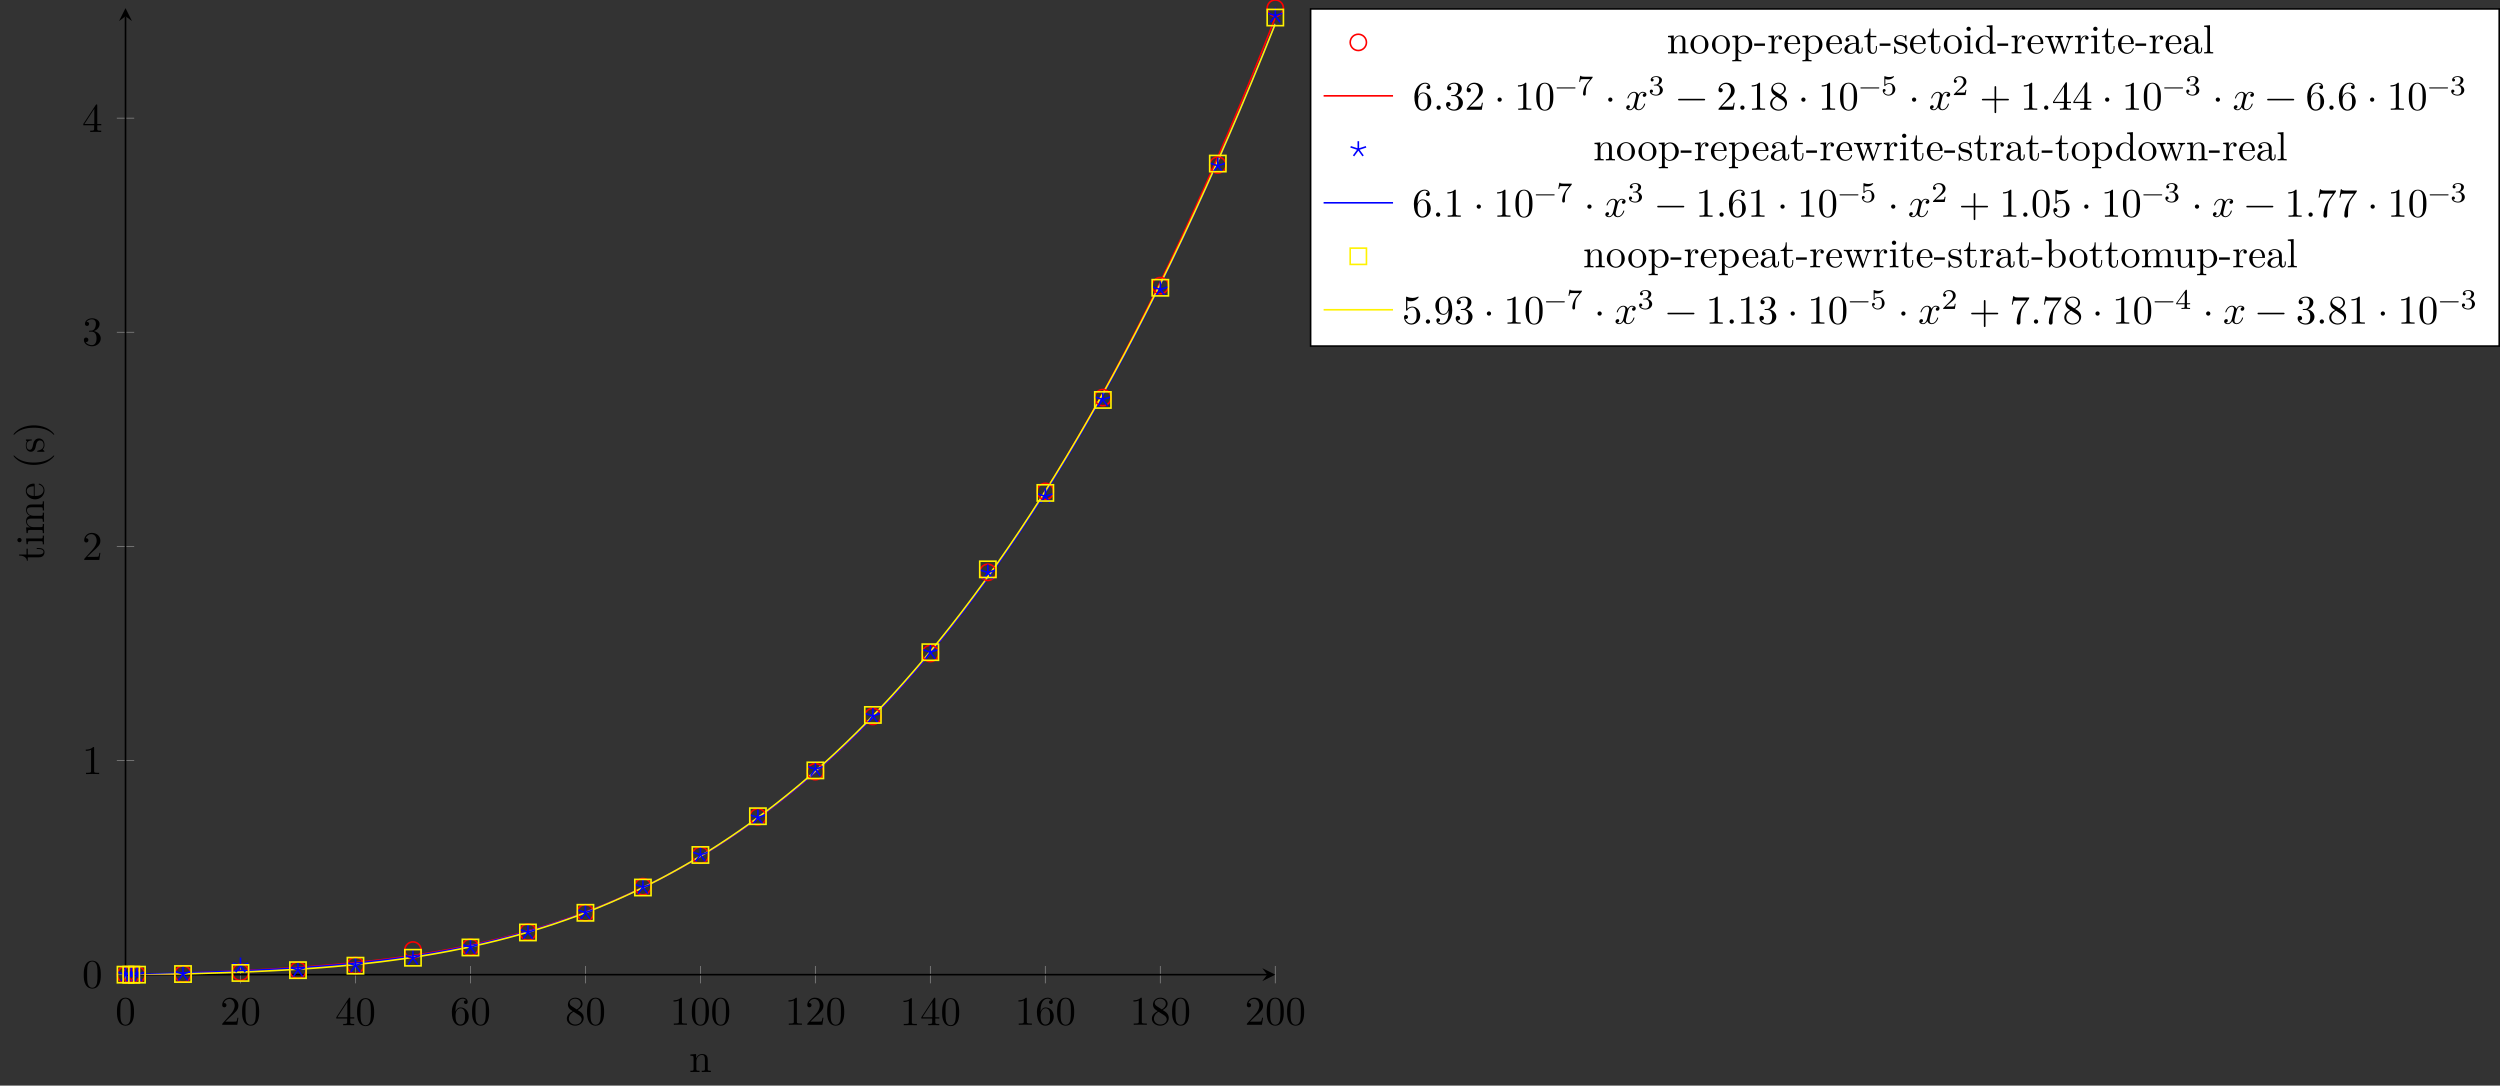 <?xml version="1.0" encoding="UTF-8"?>
<svg xmlns="http://www.w3.org/2000/svg" xmlns:xlink="http://www.w3.org/1999/xlink" width="612.493pt" height="265.963pt" viewBox="0 0 612.493 265.963" version="1.1">
<rect x="0" y="0" width="612.493" height="265.963" fill="#333333" stroke="none"/>
<defs>
<g>
<symbol overflow="visible" id="glyph0-0">
<path style="stroke:none;" d=""/>
</symbol>
<symbol overflow="visible" id="glyph0-1">
<path style="stroke:none;" d="M 4.578 -3.188 C 4.578 -3.984 4.531 -4.781 4.188 -5.516 C 3.734 -6.484 2.906 -6.641 2.5 -6.641 C 1.891 -6.641 1.172 -6.375 0.75 -5.453 C 0.438 -4.766 0.391 -3.984 0.391 -3.188 C 0.391 -2.438 0.422 -1.547 0.844 -0.781 C 1.266 0.016 2 0.219 2.484 0.219 C 3.016 0.219 3.781 0.016 4.219 -0.938 C 4.531 -1.625 4.578 -2.406 4.578 -3.188 Z M 3.766 -3.312 C 3.766 -2.562 3.766 -1.891 3.656 -1.25 C 3.5 -0.297 2.938 0 2.484 0 C 2.094 0 1.5 -0.25 1.328 -1.203 C 1.219 -1.797 1.219 -2.719 1.219 -3.312 C 1.219 -3.953 1.219 -4.609 1.297 -5.141 C 1.484 -6.328 2.234 -6.422 2.484 -6.422 C 2.812 -6.422 3.469 -6.234 3.656 -5.25 C 3.766 -4.688 3.766 -3.938 3.766 -3.312 Z M 3.766 -3.312 "/>
</symbol>
<symbol overflow="visible" id="glyph0-2">
<path style="stroke:none;" d="M 4.469 -1.734 L 4.234 -1.734 C 4.172 -1.438 4.109 -1 4 -0.844 C 3.938 -0.766 3.281 -0.766 3.062 -0.766 L 1.266 -0.766 L 2.328 -1.797 C 3.875 -3.172 4.469 -3.703 4.469 -4.703 C 4.469 -5.844 3.578 -6.641 2.359 -6.641 C 1.234 -6.641 0.5 -5.719 0.5 -4.828 C 0.5 -4.281 1 -4.281 1.031 -4.281 C 1.203 -4.281 1.547 -4.391 1.547 -4.812 C 1.547 -5.062 1.359 -5.328 1.016 -5.328 C 0.938 -5.328 0.922 -5.328 0.891 -5.312 C 1.109 -5.969 1.656 -6.328 2.234 -6.328 C 3.141 -6.328 3.562 -5.516 3.562 -4.703 C 3.562 -3.906 3.078 -3.125 2.516 -2.5 L 0.609 -0.375 C 0.5 -0.266 0.5 -0.234 0.5 0 L 4.203 0 Z M 4.469 -1.734 "/>
</symbol>
<symbol overflow="visible" id="glyph0-3">
<path style="stroke:none;" d="M 4.688 -1.641 L 4.688 -1.953 L 3.703 -1.953 L 3.703 -6.484 C 3.703 -6.688 3.703 -6.75 3.531 -6.75 C 3.453 -6.75 3.422 -6.75 3.344 -6.625 L 0.281 -1.953 L 0.281 -1.641 L 2.938 -1.641 L 2.938 -0.781 C 2.938 -0.422 2.906 -0.312 2.172 -0.312 L 1.969 -0.312 L 1.969 0 C 2.375 -0.031 2.891 -0.031 3.312 -0.031 C 3.734 -0.031 4.25 -0.031 4.672 0 L 4.672 -0.312 L 4.453 -0.312 C 3.719 -0.312 3.703 -0.422 3.703 -0.781 L 3.703 -1.641 Z M 2.984 -1.953 L 0.562 -1.953 L 2.984 -5.672 Z M 2.984 -1.953 "/>
</symbol>
<symbol overflow="visible" id="glyph0-4">
<path style="stroke:none;" d="M 4.562 -2.031 C 4.562 -3.297 3.672 -4.25 2.562 -4.25 C 1.891 -4.25 1.516 -3.75 1.312 -3.266 L 1.312 -3.516 C 1.312 -6.031 2.547 -6.391 3.062 -6.391 C 3.297 -6.391 3.719 -6.328 3.938 -5.984 C 3.781 -5.984 3.391 -5.984 3.391 -5.547 C 3.391 -5.234 3.625 -5.078 3.844 -5.078 C 4 -5.078 4.312 -5.172 4.312 -5.562 C 4.312 -6.156 3.875 -6.641 3.047 -6.641 C 1.766 -6.641 0.422 -5.359 0.422 -3.156 C 0.422 -0.484 1.578 0.219 2.5 0.219 C 3.609 0.219 4.562 -0.719 4.562 -2.031 Z M 3.656 -2.047 C 3.656 -1.562 3.656 -1.062 3.484 -0.703 C 3.188 -0.109 2.734 -0.062 2.5 -0.062 C 1.875 -0.062 1.578 -0.656 1.516 -0.812 C 1.328 -1.281 1.328 -2.078 1.328 -2.25 C 1.328 -3.031 1.656 -4.031 2.547 -4.031 C 2.719 -4.031 3.172 -4.031 3.484 -3.406 C 3.656 -3.047 3.656 -2.531 3.656 -2.047 Z M 3.656 -2.047 "/>
</symbol>
<symbol overflow="visible" id="glyph0-5">
<path style="stroke:none;" d="M 4.562 -1.672 C 4.562 -2.031 4.453 -2.484 4.062 -2.906 C 3.875 -3.109 3.719 -3.203 3.078 -3.609 C 3.797 -3.984 4.281 -4.5 4.281 -5.156 C 4.281 -6.078 3.406 -6.641 2.5 -6.641 C 1.5 -6.641 0.688 -5.906 0.688 -4.969 C 0.688 -4.797 0.703 -4.344 1.125 -3.875 C 1.234 -3.766 1.609 -3.516 1.859 -3.344 C 1.281 -3.047 0.422 -2.5 0.422 -1.5 C 0.422 -0.453 1.438 0.219 2.484 0.219 C 3.609 0.219 4.562 -0.609 4.562 -1.672 Z M 3.844 -5.156 C 3.844 -4.578 3.453 -4.109 2.859 -3.766 L 1.625 -4.562 C 1.172 -4.859 1.125 -5.188 1.125 -5.359 C 1.125 -5.969 1.781 -6.391 2.484 -6.391 C 3.203 -6.391 3.844 -5.875 3.844 -5.156 Z M 4.062 -1.312 C 4.062 -0.578 3.312 -0.062 2.5 -0.062 C 1.641 -0.062 0.922 -0.672 0.922 -1.5 C 0.922 -2.078 1.234 -2.719 2.078 -3.188 L 3.312 -2.406 C 3.594 -2.219 4.062 -1.922 4.062 -1.312 Z M 4.062 -1.312 "/>
</symbol>
<symbol overflow="visible" id="glyph0-6">
<path style="stroke:none;" d="M 4.172 0 L 4.172 -0.312 L 3.859 -0.312 C 2.953 -0.312 2.938 -0.422 2.938 -0.781 L 2.938 -6.375 C 2.938 -6.625 2.938 -6.641 2.703 -6.641 C 2.078 -6 1.203 -6 0.891 -6 L 0.891 -5.688 C 1.094 -5.688 1.672 -5.688 2.188 -5.953 L 2.188 -0.781 C 2.188 -0.422 2.156 -0.312 1.266 -0.312 L 0.953 -0.312 L 0.953 0 C 1.297 -0.031 2.156 -0.031 2.562 -0.031 C 2.953 -0.031 3.828 -0.031 4.172 0 Z M 4.172 0 "/>
</symbol>
<symbol overflow="visible" id="glyph0-7">
<path style="stroke:none;" d="M 4.562 -1.703 C 4.562 -2.516 3.922 -3.297 2.891 -3.516 C 3.703 -3.781 4.281 -4.469 4.281 -5.266 C 4.281 -6.078 3.406 -6.641 2.453 -6.641 C 1.453 -6.641 0.688 -6.047 0.688 -5.281 C 0.688 -4.953 0.906 -4.766 1.203 -4.766 C 1.5 -4.766 1.703 -4.984 1.703 -5.281 C 1.703 -5.766 1.234 -5.766 1.094 -5.766 C 1.391 -6.266 2.047 -6.391 2.406 -6.391 C 2.828 -6.391 3.375 -6.172 3.375 -5.281 C 3.375 -5.156 3.344 -4.578 3.094 -4.141 C 2.797 -3.656 2.453 -3.625 2.203 -3.625 C 2.125 -3.609 1.891 -3.594 1.812 -3.594 C 1.734 -3.578 1.672 -3.562 1.672 -3.469 C 1.672 -3.359 1.734 -3.359 1.906 -3.359 L 2.344 -3.359 C 3.156 -3.359 3.531 -2.688 3.531 -1.703 C 3.531 -0.344 2.844 -0.062 2.406 -0.062 C 1.969 -0.062 1.219 -0.234 0.875 -0.812 C 1.219 -0.766 1.531 -0.984 1.531 -1.359 C 1.531 -1.719 1.266 -1.922 0.984 -1.922 C 0.734 -1.922 0.422 -1.781 0.422 -1.344 C 0.422 -0.438 1.344 0.219 2.438 0.219 C 3.656 0.219 4.562 -0.688 4.562 -1.703 Z M 4.562 -1.703 "/>
</symbol>
<symbol overflow="visible" id="glyph0-8">
<path style="stroke:none;" d="M 1.906 -0.531 C 1.906 -0.812 1.672 -1.062 1.391 -1.062 C 1.094 -1.062 0.859 -0.812 0.859 -0.531 C 0.859 -0.234 1.094 0 1.391 0 C 1.672 0 1.906 -0.234 1.906 -0.531 Z M 1.906 -0.531 "/>
</symbol>
<symbol overflow="visible" id="glyph0-9">
<path style="stroke:none;" d="M 1.906 -2.5 C 1.906 -2.781 1.672 -3.016 1.391 -3.016 C 1.094 -3.016 0.859 -2.781 0.859 -2.5 C 0.859 -2.203 1.094 -1.969 1.391 -1.969 C 1.672 -1.969 1.906 -2.203 1.906 -2.5 Z M 1.906 -2.5 "/>
</symbol>
<symbol overflow="visible" id="glyph0-10">
<path style="stroke:none;" d="M 5.25 -3.75 C 5.25 -4.266 4.672 -4.406 4.328 -4.406 C 3.75 -4.406 3.406 -3.875 3.281 -3.656 C 3.031 -4.312 2.5 -4.406 2.203 -4.406 C 1.172 -4.406 0.594 -3.125 0.594 -2.875 C 0.594 -2.766 0.719 -2.766 0.719 -2.766 C 0.797 -2.766 0.828 -2.797 0.844 -2.875 C 1.188 -3.938 1.844 -4.188 2.188 -4.188 C 2.375 -4.188 2.719 -4.094 2.719 -3.516 C 2.719 -3.203 2.547 -2.547 2.188 -1.141 C 2.031 -0.531 1.672 -0.109 1.234 -0.109 C 1.172 -0.109 0.953 -0.109 0.734 -0.234 C 0.984 -0.297 1.203 -0.5 1.203 -0.781 C 1.203 -1.047 0.984 -1.125 0.844 -1.125 C 0.531 -1.125 0.297 -0.875 0.297 -0.547 C 0.297 -0.094 0.781 0.109 1.219 0.109 C 1.891 0.109 2.25 -0.594 2.266 -0.641 C 2.391 -0.281 2.75 0.109 3.344 0.109 C 4.375 0.109 4.938 -1.172 4.938 -1.422 C 4.938 -1.531 4.859 -1.531 4.828 -1.531 C 4.734 -1.531 4.719 -1.484 4.688 -1.422 C 4.359 -0.344 3.688 -0.109 3.375 -0.109 C 2.984 -0.109 2.828 -0.422 2.828 -0.766 C 2.828 -0.984 2.875 -1.203 2.984 -1.641 L 3.328 -3.016 C 3.391 -3.266 3.625 -4.188 4.312 -4.188 C 4.359 -4.188 4.609 -4.188 4.812 -4.062 C 4.531 -4 4.344 -3.766 4.344 -3.516 C 4.344 -3.359 4.453 -3.172 4.719 -3.172 C 4.938 -3.172 5.25 -3.344 5.25 -3.75 Z M 5.25 -3.75 "/>
</symbol>
<symbol overflow="visible" id="glyph0-11">
<path style="stroke:none;" d="M 7.203 -2.5 C 7.203 -2.609 7.109 -2.688 7 -2.688 L 0.75 -2.688 C 0.641 -2.688 0.562 -2.609 0.562 -2.5 C 0.562 -2.375 0.641 -2.297 0.75 -2.297 L 7 -2.297 C 7.109 -2.297 7.203 -2.375 7.203 -2.5 Z M 7.203 -2.5 "/>
</symbol>
<symbol overflow="visible" id="glyph0-12">
<path style="stroke:none;" d="M 7.203 -2.5 C 7.203 -2.609 7.109 -2.688 7 -2.688 L 4.078 -2.688 L 4.078 -5.609 C 4.078 -5.719 3.984 -5.812 3.875 -5.812 C 3.766 -5.812 3.672 -5.719 3.672 -5.609 L 3.672 -2.688 L 0.75 -2.688 C 0.641 -2.688 0.562 -2.609 0.562 -2.5 C 0.562 -2.375 0.641 -2.297 0.75 -2.297 L 3.672 -2.297 L 3.672 0.625 C 3.672 0.734 3.766 0.828 3.875 0.828 C 3.984 0.828 4.078 0.734 4.078 0.625 L 4.078 -2.297 L 7 -2.297 C 7.109 -2.297 7.203 -2.375 7.203 -2.5 Z M 7.203 -2.5 "/>
</symbol>
<symbol overflow="visible" id="glyph0-13">
<path style="stroke:none;" d="M 4.469 -2 C 4.469 -3.188 3.656 -4.188 2.578 -4.188 C 2.109 -4.188 1.672 -4.031 1.312 -3.672 L 1.312 -5.625 C 1.516 -5.562 1.844 -5.5 2.156 -5.5 C 3.391 -5.5 4.094 -6.406 4.094 -6.531 C 4.094 -6.594 4.062 -6.641 3.984 -6.641 C 3.984 -6.641 3.953 -6.641 3.906 -6.609 C 3.703 -6.516 3.219 -6.312 2.547 -6.312 C 2.156 -6.312 1.688 -6.391 1.219 -6.594 C 1.141 -6.625 1.109 -6.625 1.109 -6.625 C 1 -6.625 1 -6.547 1 -6.391 L 1 -3.438 C 1 -3.266 1 -3.188 1.141 -3.188 C 1.219 -3.188 1.234 -3.203 1.281 -3.266 C 1.391 -3.422 1.75 -3.969 2.562 -3.969 C 3.078 -3.969 3.328 -3.516 3.406 -3.328 C 3.562 -2.953 3.594 -2.578 3.594 -2.078 C 3.594 -1.719 3.594 -1.125 3.344 -0.703 C 3.109 -0.312 2.734 -0.062 2.281 -0.062 C 1.562 -0.062 0.984 -0.594 0.812 -1.172 C 0.844 -1.172 0.875 -1.156 0.984 -1.156 C 1.312 -1.156 1.484 -1.406 1.484 -1.641 C 1.484 -1.891 1.312 -2.141 0.984 -2.141 C 0.844 -2.141 0.5 -2.062 0.5 -1.609 C 0.5 -0.75 1.188 0.219 2.297 0.219 C 3.453 0.219 4.469 -0.734 4.469 -2 Z M 4.469 -2 "/>
</symbol>
<symbol overflow="visible" id="glyph0-14">
<path style="stroke:none;" d="M 4.828 -6.422 L 2.406 -6.422 C 1.203 -6.422 1.172 -6.547 1.141 -6.734 L 0.891 -6.734 L 0.562 -4.688 L 0.812 -4.688 C 0.844 -4.844 0.922 -5.469 1.062 -5.594 C 1.125 -5.656 1.906 -5.656 2.031 -5.656 L 4.094 -5.656 L 2.984 -4.078 C 2.078 -2.734 1.75 -1.344 1.75 -0.328 C 1.75 -0.234 1.75 0.219 2.219 0.219 C 2.672 0.219 2.672 -0.234 2.672 -0.328 L 2.672 -0.844 C 2.672 -1.391 2.703 -1.938 2.781 -2.469 C 2.828 -2.703 2.953 -3.562 3.406 -4.172 L 4.75 -6.078 C 4.828 -6.188 4.828 -6.203 4.828 -6.422 Z M 4.828 -6.422 "/>
</symbol>
<symbol overflow="visible" id="glyph0-15">
<path style="stroke:none;" d="M 4.562 -3.281 C 4.562 -5.969 3.406 -6.641 2.516 -6.641 C 1.969 -6.641 1.484 -6.453 1.062 -6.016 C 0.641 -5.562 0.422 -5.141 0.422 -4.391 C 0.422 -3.156 1.297 -2.172 2.406 -2.172 C 3.016 -2.172 3.422 -2.594 3.656 -3.172 L 3.656 -2.844 C 3.656 -0.516 2.625 -0.062 2.047 -0.062 C 1.875 -0.062 1.328 -0.078 1.062 -0.422 C 1.5 -0.422 1.578 -0.703 1.578 -0.875 C 1.578 -1.188 1.344 -1.328 1.125 -1.328 C 0.969 -1.328 0.672 -1.25 0.672 -0.859 C 0.672 -0.188 1.203 0.219 2.047 0.219 C 3.344 0.219 4.562 -1.141 4.562 -3.281 Z M 3.641 -4.203 C 3.641 -3.375 3.297 -2.406 2.422 -2.406 C 2.266 -2.406 1.797 -2.406 1.5 -3.031 C 1.312 -3.406 1.312 -3.891 1.312 -4.391 C 1.312 -4.922 1.312 -5.391 1.531 -5.766 C 1.797 -6.266 2.172 -6.391 2.516 -6.391 C 2.984 -6.391 3.312 -6.047 3.484 -5.609 C 3.594 -5.281 3.641 -4.656 3.641 -4.203 Z M 3.641 -4.203 "/>
</symbol>
<symbol overflow="visible" id="glyph1-0">
<path style="stroke:none;" d=""/>
</symbol>
<symbol overflow="visible" id="glyph1-1">
<path style="stroke:none;" d="M 5.328 0 L 5.328 -0.312 C 4.812 -0.312 4.562 -0.312 4.562 -0.609 L 4.562 -2.516 C 4.562 -3.375 4.562 -3.672 4.25 -4.031 C 4.109 -4.203 3.781 -4.406 3.203 -4.406 C 2.469 -4.406 2 -3.984 1.719 -3.359 L 1.719 -4.406 L 0.312 -4.297 L 0.312 -3.984 C 1.016 -3.984 1.094 -3.922 1.094 -3.422 L 1.094 -0.75 C 1.094 -0.312 0.984 -0.312 0.312 -0.312 L 0.312 0 L 1.453 -0.031 L 2.562 0 L 2.562 -0.312 C 1.891 -0.312 1.781 -0.312 1.781 -0.75 L 1.781 -2.594 C 1.781 -3.625 2.5 -4.188 3.125 -4.188 C 3.766 -4.188 3.875 -3.656 3.875 -3.078 L 3.875 -0.75 C 3.875 -0.312 3.766 -0.312 3.094 -0.312 L 3.094 0 L 4.219 -0.031 Z M 5.328 0 "/>
</symbol>
<symbol overflow="visible" id="glyph1-2">
<path style="stroke:none;" d="M 4.688 -2.141 C 4.688 -3.406 3.703 -4.469 2.5 -4.469 C 1.25 -4.469 0.281 -3.375 0.281 -2.141 C 0.281 -0.844 1.312 0.109 2.484 0.109 C 3.688 0.109 4.688 -0.875 4.688 -2.141 Z M 3.875 -2.219 C 3.875 -1.859 3.875 -1.312 3.656 -0.875 C 3.422 -0.422 2.984 -0.141 2.5 -0.141 C 2.062 -0.141 1.625 -0.344 1.359 -0.812 C 1.109 -1.25 1.109 -1.859 1.109 -2.219 C 1.109 -2.609 1.109 -3.141 1.344 -3.578 C 1.609 -4.031 2.078 -4.25 2.484 -4.25 C 2.922 -4.25 3.344 -4.031 3.609 -3.594 C 3.875 -3.172 3.875 -2.594 3.875 -2.219 Z M 3.875 -2.219 "/>
</symbol>
<symbol overflow="visible" id="glyph1-3">
<path style="stroke:none;" d="M 5.188 -2.156 C 5.188 -3.422 4.234 -4.406 3.109 -4.406 C 2.328 -4.406 1.906 -3.969 1.719 -3.75 L 1.719 -4.406 L 0.281 -4.297 L 0.281 -3.984 C 0.984 -3.984 1.062 -3.922 1.062 -3.484 L 1.062 1.172 C 1.062 1.625 0.953 1.625 0.281 1.625 L 0.281 1.938 L 1.391 1.906 L 2.516 1.938 L 2.516 1.625 C 1.859 1.625 1.75 1.625 1.75 1.172 L 1.75 -0.594 C 1.797 -0.422 2.219 0.109 2.969 0.109 C 4.156 0.109 5.188 -0.875 5.188 -2.156 Z M 4.359 -2.156 C 4.359 -0.953 3.672 -0.109 2.938 -0.109 C 2.531 -0.109 2.156 -0.312 1.891 -0.719 C 1.75 -0.922 1.75 -0.938 1.75 -1.141 L 1.75 -3.359 C 2.031 -3.875 2.516 -4.156 3.031 -4.156 C 3.766 -4.156 4.359 -3.281 4.359 -2.156 Z M 4.359 -2.156 "/>
</symbol>
<symbol overflow="visible" id="glyph1-4">
<path style="stroke:none;" d="M 2.75 -1.859 L 2.75 -2.438 L 0.109 -2.438 L 0.109 -1.859 Z M 2.75 -1.859 "/>
</symbol>
<symbol overflow="visible" id="glyph1-5">
<path style="stroke:none;" d="M 3.625 -3.797 C 3.625 -4.109 3.312 -4.406 2.891 -4.406 C 2.156 -4.406 1.797 -3.734 1.672 -3.312 L 1.672 -4.406 L 0.281 -4.297 L 0.281 -3.984 C 0.984 -3.984 1.062 -3.922 1.062 -3.422 L 1.062 -0.75 C 1.062 -0.312 0.953 -0.312 0.281 -0.312 L 0.281 0 L 1.422 -0.031 C 1.812 -0.031 2.281 -0.031 2.688 0 L 2.688 -0.312 L 2.469 -0.312 C 1.734 -0.312 1.719 -0.422 1.719 -0.781 L 1.719 -2.312 C 1.719 -3.297 2.141 -4.188 2.891 -4.188 C 2.953 -4.188 2.984 -4.188 3 -4.172 C 2.969 -4.172 2.766 -4.047 2.766 -3.781 C 2.766 -3.516 2.984 -3.359 3.203 -3.359 C 3.375 -3.359 3.625 -3.484 3.625 -3.797 Z M 3.625 -3.797 "/>
</symbol>
<symbol overflow="visible" id="glyph1-6">
<path style="stroke:none;" d="M 4.141 -1.188 C 4.141 -1.281 4.062 -1.312 4 -1.312 C 3.922 -1.312 3.891 -1.25 3.875 -1.172 C 3.531 -0.141 2.625 -0.141 2.531 -0.141 C 2.031 -0.141 1.641 -0.438 1.406 -0.812 C 1.109 -1.281 1.109 -1.938 1.109 -2.297 L 3.891 -2.297 C 4.109 -2.297 4.141 -2.297 4.141 -2.516 C 4.141 -3.5 3.594 -4.469 2.359 -4.469 C 1.203 -4.469 0.281 -3.438 0.281 -2.188 C 0.281 -0.859 1.328 0.109 2.469 0.109 C 3.688 0.109 4.141 -1 4.141 -1.188 Z M 3.484 -2.516 L 1.109 -2.516 C 1.172 -4 2.016 -4.25 2.359 -4.25 C 3.375 -4.25 3.484 -2.906 3.484 -2.516 Z M 3.484 -2.516 "/>
</symbol>
<symbol overflow="visible" id="glyph1-7">
<path style="stroke:none;" d="M 4.812 -0.891 L 4.812 -1.453 L 4.562 -1.453 L 4.562 -0.891 C 4.562 -0.312 4.312 -0.25 4.203 -0.25 C 3.875 -0.25 3.844 -0.703 3.844 -0.75 L 3.844 -2.734 C 3.844 -3.156 3.844 -3.547 3.484 -3.922 C 3.094 -4.312 2.594 -4.469 2.109 -4.469 C 1.297 -4.469 0.609 -4 0.609 -3.344 C 0.609 -3.047 0.812 -2.875 1.062 -2.875 C 1.344 -2.875 1.531 -3.078 1.531 -3.328 C 1.531 -3.453 1.469 -3.781 1.016 -3.781 C 1.281 -4.141 1.781 -4.25 2.094 -4.25 C 2.578 -4.25 3.156 -3.859 3.156 -2.969 L 3.156 -2.609 C 2.641 -2.578 1.938 -2.547 1.312 -2.25 C 0.562 -1.906 0.312 -1.391 0.312 -0.953 C 0.312 -0.141 1.281 0.109 1.906 0.109 C 2.578 0.109 3.031 -0.297 3.219 -0.75 C 3.266 -0.359 3.531 0.062 4 0.062 C 4.203 0.062 4.812 -0.078 4.812 -0.891 Z M 3.156 -1.391 C 3.156 -0.453 2.438 -0.109 1.984 -0.109 C 1.5 -0.109 1.094 -0.453 1.094 -0.953 C 1.094 -1.5 1.5 -2.328 3.156 -2.391 Z M 3.156 -1.391 "/>
</symbol>
<symbol overflow="visible" id="glyph1-8">
<path style="stroke:none;" d="M 3.312 -1.234 L 3.312 -1.797 L 3.062 -1.797 L 3.062 -1.25 C 3.062 -0.516 2.766 -0.141 2.391 -0.141 C 1.719 -0.141 1.719 -1.047 1.719 -1.219 L 1.719 -3.984 L 3.156 -3.984 L 3.156 -4.297 L 1.719 -4.297 L 1.719 -6.125 L 1.469 -6.125 C 1.469 -5.312 1.172 -4.25 0.188 -4.203 L 0.188 -3.984 L 1.031 -3.984 L 1.031 -1.234 C 1.031 -0.016 1.969 0.109 2.328 0.109 C 3.031 0.109 3.312 -0.594 3.312 -1.234 Z M 3.312 -1.234 "/>
</symbol>
<symbol overflow="visible" id="glyph1-9">
<path style="stroke:none;" d="M 3.594 -1.281 C 3.594 -1.797 3.297 -2.109 3.172 -2.219 C 2.844 -2.547 2.453 -2.625 2.031 -2.703 C 1.469 -2.812 0.812 -2.938 0.812 -3.516 C 0.812 -3.875 1.062 -4.281 1.922 -4.281 C 3.016 -4.281 3.078 -3.375 3.094 -3.078 C 3.094 -2.984 3.203 -2.984 3.203 -2.984 C 3.344 -2.984 3.344 -3.031 3.344 -3.219 L 3.344 -4.234 C 3.344 -4.391 3.344 -4.469 3.234 -4.469 C 3.188 -4.469 3.156 -4.469 3.031 -4.344 C 3 -4.312 2.906 -4.219 2.859 -4.188 C 2.484 -4.469 2.078 -4.469 1.922 -4.469 C 0.703 -4.469 0.328 -3.797 0.328 -3.234 C 0.328 -2.891 0.484 -2.609 0.75 -2.391 C 1.078 -2.141 1.359 -2.078 2.078 -1.938 C 2.297 -1.891 3.109 -1.734 3.109 -1.016 C 3.109 -0.516 2.766 -0.109 1.984 -0.109 C 1.141 -0.109 0.781 -0.672 0.594 -1.531 C 0.562 -1.656 0.562 -1.688 0.453 -1.688 C 0.328 -1.688 0.328 -1.625 0.328 -1.453 L 0.328 -0.125 C 0.328 0.047 0.328 0.109 0.438 0.109 C 0.484 0.109 0.5 0.094 0.688 -0.094 C 0.703 -0.109 0.703 -0.125 0.891 -0.312 C 1.328 0.094 1.781 0.109 1.984 0.109 C 3.125 0.109 3.594 -0.562 3.594 -1.281 Z M 3.594 -1.281 "/>
</symbol>
<symbol overflow="visible" id="glyph1-10">
<path style="stroke:none;" d="M 2.469 0 L 2.469 -0.312 C 1.797 -0.312 1.766 -0.359 1.766 -0.75 L 1.766 -4.406 L 0.375 -4.297 L 0.375 -3.984 C 1.016 -3.984 1.109 -3.922 1.109 -3.438 L 1.109 -0.75 C 1.109 -0.312 1 -0.312 0.328 -0.312 L 0.328 0 L 1.422 -0.031 C 1.781 -0.031 2.125 -0.016 2.469 0 Z M 1.906 -6.016 C 1.906 -6.297 1.688 -6.547 1.391 -6.547 C 1.047 -6.547 0.844 -6.266 0.844 -6.016 C 0.844 -5.75 1.078 -5.5 1.375 -5.5 C 1.719 -5.5 1.906 -5.766 1.906 -6.016 Z M 1.906 -6.016 "/>
</symbol>
<symbol overflow="visible" id="glyph1-11">
<path style="stroke:none;" d="M 5.25 0 L 5.25 -0.312 C 4.562 -0.312 4.469 -0.375 4.469 -0.875 L 4.469 -6.922 L 3.047 -6.812 L 3.047 -6.5 C 3.734 -6.5 3.812 -6.438 3.812 -5.938 L 3.812 -3.781 C 3.531 -4.141 3.094 -4.406 2.562 -4.406 C 1.391 -4.406 0.344 -3.422 0.344 -2.141 C 0.344 -0.875 1.312 0.109 2.453 0.109 C 3.094 0.109 3.531 -0.234 3.781 -0.547 L 3.781 0.109 Z M 3.781 -1.172 C 3.781 -1 3.781 -0.984 3.672 -0.812 C 3.375 -0.328 2.938 -0.109 2.5 -0.109 C 2.047 -0.109 1.688 -0.375 1.453 -0.75 C 1.203 -1.156 1.172 -1.719 1.172 -2.141 C 1.172 -2.5 1.188 -3.094 1.469 -3.547 C 1.688 -3.859 2.062 -4.188 2.609 -4.188 C 2.953 -4.188 3.375 -4.031 3.672 -3.594 C 3.781 -3.422 3.781 -3.406 3.781 -3.219 Z M 3.781 -1.172 "/>
</symbol>
<symbol overflow="visible" id="glyph1-12">
<path style="stroke:none;" d="M 7.016 -3.984 L 7.016 -4.297 C 6.781 -4.281 6.5 -4.266 6.281 -4.266 L 5.359 -4.297 L 5.359 -3.984 C 5.719 -3.984 5.938 -3.797 5.938 -3.516 C 5.938 -3.453 5.938 -3.422 5.875 -3.297 L 4.969 -0.75 L 3.984 -3.531 C 3.953 -3.656 3.938 -3.672 3.938 -3.719 C 3.938 -3.984 4.328 -3.984 4.531 -3.984 L 4.531 -4.297 L 3.484 -4.266 C 3.188 -4.266 2.906 -4.281 2.609 -4.297 L 2.609 -3.984 C 2.969 -3.984 3.125 -3.969 3.234 -3.844 C 3.281 -3.781 3.391 -3.484 3.453 -3.297 L 2.609 -0.875 L 1.656 -3.531 C 1.609 -3.656 1.609 -3.672 1.609 -3.719 C 1.609 -3.984 2 -3.984 2.188 -3.984 L 2.188 -4.297 L 1.109 -4.266 L 0.172 -4.297 L 0.172 -3.984 C 0.672 -3.984 0.797 -3.953 0.922 -3.641 L 2.172 -0.109 C 2.219 0.031 2.25 0.109 2.375 0.109 C 2.516 0.109 2.531 0.047 2.578 -0.094 L 3.594 -2.906 L 4.609 -0.078 C 4.641 0.031 4.672 0.109 4.812 0.109 C 4.938 0.109 4.969 0.016 5 -0.078 L 6.172 -3.344 C 6.344 -3.844 6.656 -3.984 7.016 -3.984 Z M 7.016 -3.984 "/>
</symbol>
<symbol overflow="visible" id="glyph1-13">
<path style="stroke:none;" d="M 2.547 0 L 2.547 -0.312 C 1.875 -0.312 1.766 -0.312 1.766 -0.75 L 1.766 -6.922 L 0.328 -6.812 L 0.328 -6.5 C 1.031 -6.5 1.109 -6.438 1.109 -5.938 L 1.109 -0.75 C 1.109 -0.312 1 -0.312 0.328 -0.312 L 0.328 0 L 1.438 -0.031 Z M 2.547 0 "/>
</symbol>
<symbol overflow="visible" id="glyph1-14">
<path style="stroke:none;" d="M 5.188 -2.156 C 5.188 -3.422 4.219 -4.406 3.078 -4.406 C 2.297 -4.406 1.875 -3.938 1.719 -3.766 L 1.719 -6.922 L 0.281 -6.812 L 0.281 -6.5 C 0.984 -6.5 1.062 -6.438 1.062 -5.938 L 1.062 0 L 1.312 0 L 1.672 -0.625 C 1.812 -0.391 2.234 0.109 2.969 0.109 C 4.156 0.109 5.188 -0.875 5.188 -2.156 Z M 4.359 -2.156 C 4.359 -1.797 4.344 -1.203 4.062 -0.75 C 3.844 -0.438 3.469 -0.109 2.938 -0.109 C 2.484 -0.109 2.125 -0.344 1.891 -0.719 C 1.75 -0.922 1.75 -0.953 1.75 -1.141 L 1.75 -3.188 C 1.75 -3.375 1.75 -3.391 1.859 -3.547 C 2.25 -4.109 2.797 -4.188 3.031 -4.188 C 3.484 -4.188 3.844 -3.922 4.078 -3.547 C 4.344 -3.141 4.359 -2.578 4.359 -2.156 Z M 4.359 -2.156 "/>
</symbol>
<symbol overflow="visible" id="glyph1-15">
<path style="stroke:none;" d="M 8.109 0 L 8.109 -0.312 C 7.594 -0.312 7.344 -0.312 7.328 -0.609 L 7.328 -2.516 C 7.328 -3.375 7.328 -3.672 7.016 -4.031 C 6.875 -4.203 6.547 -4.406 5.969 -4.406 C 5.141 -4.406 4.688 -3.812 4.531 -3.422 C 4.391 -4.297 3.656 -4.406 3.203 -4.406 C 2.469 -4.406 2 -3.984 1.719 -3.359 L 1.719 -4.406 L 0.312 -4.297 L 0.312 -3.984 C 1.016 -3.984 1.094 -3.922 1.094 -3.422 L 1.094 -0.75 C 1.094 -0.312 0.984 -0.312 0.312 -0.312 L 0.312 0 L 1.453 -0.031 L 2.562 0 L 2.562 -0.312 C 1.891 -0.312 1.781 -0.312 1.781 -0.75 L 1.781 -2.594 C 1.781 -3.625 2.5 -4.188 3.125 -4.188 C 3.766 -4.188 3.875 -3.656 3.875 -3.078 L 3.875 -0.75 C 3.875 -0.312 3.766 -0.312 3.094 -0.312 L 3.094 0 L 4.219 -0.031 L 5.328 0 L 5.328 -0.312 C 4.672 -0.312 4.562 -0.312 4.562 -0.75 L 4.562 -2.594 C 4.562 -3.625 5.266 -4.188 5.906 -4.188 C 6.531 -4.188 6.641 -3.656 6.641 -3.078 L 6.641 -0.75 C 6.641 -0.312 6.531 -0.312 5.859 -0.312 L 5.859 0 L 6.984 -0.031 Z M 8.109 0 "/>
</symbol>
<symbol overflow="visible" id="glyph1-16">
<path style="stroke:none;" d="M 5.328 0 L 5.328 -0.312 C 4.641 -0.312 4.562 -0.375 4.562 -0.875 L 4.562 -4.406 L 3.094 -4.297 L 3.094 -3.984 C 3.781 -3.984 3.875 -3.922 3.875 -3.422 L 3.875 -1.656 C 3.875 -0.781 3.391 -0.109 2.656 -0.109 C 1.828 -0.109 1.781 -0.578 1.781 -1.094 L 1.781 -4.406 L 0.312 -4.297 L 0.312 -3.984 C 1.094 -3.984 1.094 -3.953 1.094 -3.078 L 1.094 -1.578 C 1.094 -0.797 1.094 0.109 2.609 0.109 C 3.172 0.109 3.609 -0.172 3.891 -0.781 L 3.891 0.109 Z M 5.328 0 "/>
</symbol>
<symbol overflow="visible" id="glyph2-0">
<path style="stroke:none;" d=""/>
</symbol>
<symbol overflow="visible" id="glyph2-1">
<path style="stroke:none;" d="M -1.234 -3.312 L -1.797 -3.312 L -1.797 -3.062 L -1.25 -3.062 C -0.516 -3.062 -0.141 -2.766 -0.141 -2.391 C -0.141 -1.719 -1.047 -1.719 -1.219 -1.719 L -3.984 -1.719 L -3.984 -3.156 L -4.297 -3.156 L -4.297 -1.719 L -6.125 -1.719 L -6.125 -1.469 C -5.312 -1.469 -4.25 -1.172 -4.203 -0.188 L -3.984 -0.188 L -3.984 -1.031 L -1.234 -1.031 C -0.016 -1.031 0.109 -1.969 0.109 -2.328 C 0.109 -3.031 -0.594 -3.312 -1.234 -3.312 Z M -1.234 -3.312 "/>
</symbol>
<symbol overflow="visible" id="glyph2-2">
<path style="stroke:none;" d="M 0 -2.469 L -0.312 -2.469 C -0.312 -1.797 -0.359 -1.766 -0.75 -1.766 L -4.406 -1.766 L -4.297 -0.375 L -3.984 -0.375 C -3.984 -1.016 -3.922 -1.109 -3.438 -1.109 L -0.75 -1.109 C -0.312 -1.109 -0.312 -1 -0.312 -0.328 L 0 -0.328 L -0.031 -1.422 C -0.031 -1.781 -0.016 -2.125 0 -2.469 Z M -6.016 -1.906 C -6.297 -1.906 -6.547 -1.688 -6.547 -1.391 C -6.547 -1.047 -6.266 -0.844 -6.016 -0.844 C -5.75 -0.844 -5.5 -1.078 -5.5 -1.375 C -5.5 -1.719 -5.766 -1.906 -6.016 -1.906 Z M -6.016 -1.906 "/>
</symbol>
<symbol overflow="visible" id="glyph2-3">
<path style="stroke:none;" d="M 0 -8.109 L -0.312 -8.109 C -0.312 -7.594 -0.312 -7.344 -0.609 -7.328 L -2.516 -7.328 C -3.375 -7.328 -3.672 -7.328 -4.031 -7.016 C -4.203 -6.875 -4.406 -6.547 -4.406 -5.969 C -4.406 -5.141 -3.812 -4.688 -3.422 -4.531 C -4.297 -4.391 -4.406 -3.656 -4.406 -3.203 C -4.406 -2.469 -3.984 -2 -3.359 -1.719 L -4.406 -1.719 L -4.297 -0.312 L -3.984 -0.312 C -3.984 -1.016 -3.922 -1.094 -3.422 -1.094 L -0.75 -1.094 C -0.312 -1.094 -0.312 -0.984 -0.312 -0.312 L 0 -0.312 L -0.031 -1.453 L 0 -2.562 L -0.312 -2.562 C -0.312 -1.891 -0.312 -1.781 -0.75 -1.781 L -2.594 -1.781 C -3.625 -1.781 -4.188 -2.5 -4.188 -3.125 C -4.188 -3.766 -3.656 -3.875 -3.078 -3.875 L -0.75 -3.875 C -0.312 -3.875 -0.312 -3.766 -0.312 -3.094 L 0 -3.094 L -0.031 -4.219 L 0 -5.328 L -0.312 -5.328 C -0.312 -4.672 -0.312 -4.562 -0.75 -4.562 L -2.594 -4.562 C -3.625 -4.562 -4.188 -5.266 -4.188 -5.906 C -4.188 -6.531 -3.656 -6.641 -3.078 -6.641 L -0.75 -6.641 C -0.312 -6.641 -0.312 -6.531 -0.312 -5.859 L 0 -5.859 L -0.031 -6.984 Z M 0 -8.109 "/>
</symbol>
<symbol overflow="visible" id="glyph2-4">
<path style="stroke:none;" d="M -1.188 -4.141 C -1.281 -4.141 -1.312 -4.062 -1.312 -4 C -1.312 -3.922 -1.25 -3.891 -1.172 -3.875 C -0.141 -3.531 -0.141 -2.625 -0.141 -2.531 C -0.141 -2.031 -0.438 -1.641 -0.812 -1.406 C -1.281 -1.109 -1.938 -1.109 -2.297 -1.109 L -2.297 -3.891 C -2.297 -4.109 -2.297 -4.141 -2.516 -4.141 C -3.5 -4.141 -4.469 -3.594 -4.469 -2.359 C -4.469 -1.203 -3.438 -0.281 -2.188 -0.281 C -0.859 -0.281 0.109 -1.328 0.109 -2.469 C 0.109 -3.688 -1 -4.141 -1.188 -4.141 Z M -2.516 -3.484 L -2.516 -1.109 C -4 -1.172 -4.25 -2.016 -4.25 -2.359 C -4.25 -3.375 -2.906 -3.484 -2.516 -3.484 Z M -2.516 -3.484 "/>
</symbol>
<symbol overflow="visible" id="glyph2-5">
<path style="stroke:none;" d="M 2.391 -3.297 C 2.359 -3.297 2.344 -3.297 2.172 -3.125 C 0.922 -1.891 -0.969 -1.562 -2.5 -1.562 C -4.234 -1.562 -5.969 -1.938 -7.203 -3.172 C -7.328 -3.297 -7.344 -3.297 -7.375 -3.297 C -7.453 -3.297 -7.484 -3.266 -7.484 -3.203 C -7.484 -3.094 -6.797 -2.203 -5.531 -1.609 C -4.438 -1.109 -3.328 -0.984 -2.5 -0.984 C -1.719 -0.984 -0.516 -1.094 0.625 -1.641 C 1.844 -2.25 2.5 -3.094 2.5 -3.203 C 2.5 -3.266 2.469 -3.297 2.391 -3.297 Z M 2.391 -3.297 "/>
</symbol>
<symbol overflow="visible" id="glyph2-6">
<path style="stroke:none;" d="M -1.281 -3.594 C -1.797 -3.594 -2.109 -3.297 -2.219 -3.172 C -2.547 -2.844 -2.625 -2.453 -2.703 -2.031 C -2.812 -1.469 -2.938 -0.812 -3.516 -0.812 C -3.875 -0.812 -4.281 -1.062 -4.281 -1.922 C -4.281 -3.016 -3.375 -3.078 -3.078 -3.094 C -2.984 -3.094 -2.984 -3.203 -2.984 -3.203 C -2.984 -3.344 -3.031 -3.344 -3.219 -3.344 L -4.234 -3.344 C -4.391 -3.344 -4.469 -3.344 -4.469 -3.234 C -4.469 -3.188 -4.469 -3.156 -4.344 -3.031 C -4.312 -3 -4.219 -2.906 -4.188 -2.859 C -4.469 -2.484 -4.469 -2.078 -4.469 -1.922 C -4.469 -0.703 -3.797 -0.328 -3.234 -0.328 C -2.891 -0.328 -2.609 -0.484 -2.391 -0.75 C -2.141 -1.078 -2.078 -1.359 -1.938 -2.078 C -1.891 -2.297 -1.734 -3.109 -1.016 -3.109 C -0.516 -3.109 -0.109 -2.766 -0.109 -1.984 C -0.109 -1.141 -0.672 -0.781 -1.531 -0.594 C -1.656 -0.562 -1.688 -0.562 -1.688 -0.453 C -1.688 -0.328 -1.625 -0.328 -1.453 -0.328 L -0.125 -0.328 C 0.047 -0.328 0.109 -0.328 0.109 -0.438 C 0.109 -0.484 0.094 -0.5 -0.094 -0.688 C -0.109 -0.703 -0.125 -0.703 -0.312 -0.891 C 0.094 -1.328 0.109 -1.781 0.109 -1.984 C 0.109 -3.125 -0.562 -3.594 -1.281 -3.594 Z M -1.281 -3.594 "/>
</symbol>
<symbol overflow="visible" id="glyph2-7">
<path style="stroke:none;" d="M -2.5 -2.875 C -3.266 -2.875 -4.469 -2.766 -5.609 -2.219 C -6.828 -1.625 -7.484 -0.766 -7.484 -0.672 C -7.484 -0.609 -7.438 -0.562 -7.375 -0.562 C -7.344 -0.562 -7.328 -0.562 -7.141 -0.75 C -6.156 -1.734 -4.578 -2.297 -2.5 -2.297 C -0.781 -2.297 0.969 -1.938 2.219 -0.703 C 2.344 -0.562 2.359 -0.562 2.391 -0.562 C 2.453 -0.562 2.5 -0.609 2.5 -0.672 C 2.5 -0.766 1.812 -1.672 0.547 -2.25 C -0.547 -2.766 -1.656 -2.875 -2.5 -2.875 Z M -2.5 -2.875 "/>
</symbol>
<symbol overflow="visible" id="glyph3-0">
<path style="stroke:none;" d=""/>
</symbol>
<symbol overflow="visible" id="glyph3-1">
<path style="stroke:none;" d="M 5.031 -1.734 C 5.031 -1.812 4.969 -1.875 4.891 -1.875 L 0.531 -1.875 C 0.453 -1.875 0.391 -1.812 0.391 -1.734 C 0.391 -1.672 0.453 -1.609 0.531 -1.609 L 4.891 -1.609 C 4.969 -1.609 5.031 -1.672 5.031 -1.734 Z M 5.031 -1.734 "/>
</symbol>
<symbol overflow="visible" id="glyph3-2">
<path style="stroke:none;" d="M 3.797 -4.484 L 1.969 -4.484 C 1.688 -4.484 1.609 -4.5 1.359 -4.516 C 1 -4.547 0.984 -4.594 0.969 -4.703 L 0.734 -4.703 L 0.484 -3.219 L 0.719 -3.219 C 0.734 -3.328 0.812 -3.781 0.922 -3.859 C 0.969 -3.891 1.547 -3.891 1.641 -3.891 L 3.156 -3.891 L 2.438 -2.969 C 1.531 -1.781 1.438 -0.672 1.438 -0.266 C 1.438 -0.188 1.438 0.141 1.766 0.141 C 2.109 0.141 2.109 -0.172 2.109 -0.266 L 2.109 -0.547 C 2.109 -1.891 2.391 -2.516 2.688 -2.891 L 3.734 -4.203 C 3.797 -4.297 3.797 -4.312 3.797 -4.484 Z M 3.797 -4.484 "/>
</symbol>
<symbol overflow="visible" id="glyph3-3">
<path style="stroke:none;" d="M 3.578 -1.203 C 3.578 -1.75 3.141 -2.297 2.375 -2.453 C 3.094 -2.719 3.359 -3.234 3.359 -3.672 C 3.359 -4.219 2.734 -4.625 1.953 -4.625 C 1.188 -4.625 0.594 -4.25 0.594 -3.688 C 0.594 -3.453 0.75 -3.328 0.953 -3.328 C 1.172 -3.328 1.312 -3.484 1.312 -3.672 C 1.312 -3.875 1.172 -4.031 0.953 -4.047 C 1.203 -4.344 1.672 -4.422 1.938 -4.422 C 2.25 -4.422 2.688 -4.266 2.688 -3.672 C 2.688 -3.375 2.594 -3.047 2.406 -2.844 C 2.188 -2.578 1.984 -2.562 1.641 -2.531 C 1.469 -2.516 1.453 -2.516 1.422 -2.516 C 1.422 -2.516 1.344 -2.5 1.344 -2.422 C 1.344 -2.328 1.406 -2.328 1.531 -2.328 L 1.906 -2.328 C 2.453 -2.328 2.844 -1.953 2.844 -1.203 C 2.844 -0.344 2.328 -0.078 1.938 -0.078 C 1.656 -0.078 1.031 -0.156 0.75 -0.578 C 1.078 -0.578 1.156 -0.812 1.156 -0.969 C 1.156 -1.188 0.984 -1.344 0.766 -1.344 C 0.578 -1.344 0.375 -1.219 0.375 -0.938 C 0.375 -0.281 1.094 0.141 1.938 0.141 C 2.906 0.141 3.578 -0.516 3.578 -1.203 Z M 3.578 -1.203 "/>
</symbol>
<symbol overflow="visible" id="glyph3-4">
<path style="stroke:none;" d="M 3.516 -1.406 C 3.516 -2.188 2.922 -2.906 2.062 -2.906 C 1.75 -2.906 1.391 -2.844 1.078 -2.578 L 1.078 -3.891 C 1.438 -3.797 1.641 -3.797 1.75 -3.797 C 2.672 -3.797 3.219 -4.422 3.219 -4.531 C 3.219 -4.609 3.172 -4.625 3.141 -4.625 C 3.141 -4.625 3.109 -4.625 3.078 -4.609 C 2.906 -4.547 2.547 -4.406 2.031 -4.406 C 1.828 -4.406 1.469 -4.422 1.016 -4.594 C 0.938 -4.625 0.922 -4.625 0.922 -4.625 C 0.828 -4.625 0.828 -4.547 0.828 -4.438 L 0.828 -2.391 C 0.828 -2.266 0.828 -2.188 0.938 -2.188 C 1 -2.188 1.016 -2.188 1.078 -2.281 C 1.375 -2.656 1.812 -2.719 2.047 -2.719 C 2.469 -2.719 2.656 -2.391 2.688 -2.328 C 2.812 -2.094 2.859 -1.828 2.859 -1.422 C 2.859 -1.219 2.859 -0.812 2.641 -0.5 C 2.469 -0.25 2.172 -0.078 1.828 -0.078 C 1.375 -0.078 0.906 -0.328 0.734 -0.797 C 1 -0.781 1.141 -0.953 1.141 -1.141 C 1.141 -1.438 0.875 -1.484 0.781 -1.484 C 0.781 -1.484 0.438 -1.484 0.438 -1.109 C 0.438 -0.484 1.016 0.141 1.844 0.141 C 2.734 0.141 3.516 -0.516 3.516 -1.406 Z M 3.516 -1.406 "/>
</symbol>
<symbol overflow="visible" id="glyph3-5">
<path style="stroke:none;" d="M 3.516 -1.266 L 3.281 -1.266 C 3.266 -1.109 3.188 -0.703 3.094 -0.641 C 3.047 -0.594 2.516 -0.594 2.406 -0.594 L 1.125 -0.594 C 1.859 -1.234 2.109 -1.438 2.516 -1.766 C 3.031 -2.172 3.516 -2.609 3.516 -3.266 C 3.516 -4.109 2.781 -4.625 1.891 -4.625 C 1.031 -4.625 0.438 -4.016 0.438 -3.375 C 0.438 -3.031 0.734 -2.984 0.812 -2.984 C 0.969 -2.984 1.172 -3.109 1.172 -3.359 C 1.172 -3.484 1.125 -3.734 0.766 -3.734 C 0.984 -4.219 1.453 -4.375 1.781 -4.375 C 2.484 -4.375 2.844 -3.828 2.844 -3.266 C 2.844 -2.656 2.406 -2.188 2.188 -1.938 L 0.516 -0.266 C 0.438 -0.203 0.438 -0.188 0.438 0 L 3.312 0 Z M 3.516 -1.266 "/>
</symbol>
<symbol overflow="visible" id="glyph3-6">
<path style="stroke:none;" d="M 3.688 -1.141 L 3.688 -1.391 L 2.906 -1.391 L 2.906 -4.5 C 2.906 -4.641 2.906 -4.703 2.766 -4.703 C 2.672 -4.703 2.641 -4.703 2.578 -4.594 L 0.266 -1.391 L 0.266 -1.141 L 2.328 -1.141 L 2.328 -0.578 C 2.328 -0.328 2.328 -0.25 1.75 -0.25 L 1.562 -0.25 L 1.562 0 L 2.609 -0.031 L 3.672 0 L 3.672 -0.25 L 3.484 -0.25 C 2.906 -0.25 2.906 -0.328 2.906 -0.578 L 2.906 -1.141 Z M 2.375 -1.391 L 0.531 -1.391 L 2.375 -3.938 Z M 2.375 -1.391 "/>
</symbol>
</g>
<clipPath id="clip1">
  <path d="M 30.75 1.988 L 312.445 1.988 L 312.445 238.789 L 30.75 238.789 Z M 30.75 1.988 "/>
</clipPath>
<clipPath id="clip2">
  <path d="M 321 2 L 612.492 2 L 612.492 85 L 321 85 Z M 321 2 "/>
</clipPath>
<clipPath id="clip3">
  <path d="M 320 1 L 612.492 1 L 612.492 85 L 320 85 Z M 320 1 "/>
</clipPath>
</defs>
<g id="surface1">
<path style="fill:none;stroke-width:0.199;stroke-linecap:butt;stroke-linejoin:miter;stroke:rgb(50%,50%,50%);stroke-opacity:1;stroke-miterlimit:10;" d="M 0 -2.125 L 0 2.125 M 28.168 -2.125 L 28.168 2.125 M 56.34 -2.125 L 56.34 2.125 M 84.508 -2.125 L 84.508 2.125 M 112.68 -2.125 L 112.68 2.125 M 140.848 -2.125 L 140.848 2.125 M 169.016 -2.125 L 169.016 2.125 M 197.188 -2.125 L 197.188 2.125 M 225.355 -2.125 L 225.355 2.125 M 253.527 -2.125 L 253.527 2.125 M 281.695 -2.125 L 281.695 2.125 " transform="matrix(1,0,0,-1,30.75,238.789)"/>
<path style="fill:none;stroke-width:0.199;stroke-linecap:butt;stroke-linejoin:miter;stroke:rgb(50%,50%,50%);stroke-opacity:1;stroke-miterlimit:10;" d="M -2.125 -0 L 2.125 -0 M -2.125 52.461 L 2.125 52.461 M -2.125 104.918 L 2.125 104.918 M -2.125 157.379 L 2.125 157.379 M -2.125 209.836 L 2.125 209.836 " transform="matrix(1,0,0,-1,30.75,238.789)"/>
<path style="fill:none;stroke-width:0.399;stroke-linecap:butt;stroke-linejoin:miter;stroke:rgb(0%,0%,0%);stroke-opacity:1;stroke-miterlimit:10;" d="M 0 -0 L 279.703 -0 " transform="matrix(1,0,0,-1,30.75,238.789)"/>
<path style=" stroke:none;fill-rule:nonzero;fill:rgb(0%,0%,0%);fill-opacity:1;" d="M 312.445 238.789 L 309.258 237.195 L 310.453 238.789 L 309.258 240.383 "/>
<path style="fill:none;stroke-width:0.399;stroke-linecap:butt;stroke-linejoin:miter;stroke:rgb(0%,0%,0%);stroke-opacity:1;stroke-miterlimit:10;" d="M 0 -0 L 0 234.809 " transform="matrix(1,0,0,-1,30.75,238.789)"/>
<path style=" stroke:none;fill-rule:nonzero;fill:rgb(0%,0%,0%);fill-opacity:1;" d="M 30.75 1.988 L 29.156 5.176 L 30.75 3.98 L 32.344 5.176 "/>
<g style="fill:rgb(0%,0%,0%);fill-opacity:1;">
  <use xlink:href="#glyph0-1" x="28.26" y="251.07"/>
</g>
<g style="fill:rgb(0%,0%,0%);fill-opacity:1;">
  <use xlink:href="#glyph0-2" x="53.938" y="251.07"/>
  <use xlink:href="#glyph0-1" x="58.919" y="251.07"/>
</g>
<g style="fill:rgb(0%,0%,0%);fill-opacity:1;">
  <use xlink:href="#glyph0-3" x="82.108" y="251.18"/>
  <use xlink:href="#glyph0-1" x="87.089" y="251.18"/>
</g>
<g style="fill:rgb(0%,0%,0%);fill-opacity:1;">
  <use xlink:href="#glyph0-4" x="110.277" y="251.07"/>
  <use xlink:href="#glyph0-1" x="115.258" y="251.07"/>
</g>
<g style="fill:rgb(0%,0%,0%);fill-opacity:1;">
  <use xlink:href="#glyph0-5" x="138.446" y="251.07"/>
  <use xlink:href="#glyph0-1" x="143.427" y="251.07"/>
</g>
<g style="fill:rgb(0%,0%,0%);fill-opacity:1;">
  <use xlink:href="#glyph0-6" x="164.125" y="251.07"/>
  <use xlink:href="#glyph0-1" x="169.106" y="251.07"/>
  <use xlink:href="#glyph0-1" x="174.088" y="251.07"/>
</g>
<g style="fill:rgb(0%,0%,0%);fill-opacity:1;">
  <use xlink:href="#glyph0-6" x="192.294" y="251.07"/>
  <use xlink:href="#glyph0-2" x="197.275" y="251.07"/>
  <use xlink:href="#glyph0-1" x="202.257" y="251.07"/>
</g>
<g style="fill:rgb(0%,0%,0%);fill-opacity:1;">
  <use xlink:href="#glyph0-6" x="220.463" y="251.18"/>
  <use xlink:href="#glyph0-3" x="225.444" y="251.18"/>
  <use xlink:href="#glyph0-1" x="230.426" y="251.18"/>
</g>
<g style="fill:rgb(0%,0%,0%);fill-opacity:1;">
  <use xlink:href="#glyph0-6" x="248.632" y="251.07"/>
  <use xlink:href="#glyph0-4" x="253.613" y="251.07"/>
  <use xlink:href="#glyph0-1" x="258.595" y="251.07"/>
</g>
<g style="fill:rgb(0%,0%,0%);fill-opacity:1;">
  <use xlink:href="#glyph0-6" x="276.801" y="251.07"/>
  <use xlink:href="#glyph0-5" x="281.782" y="251.07"/>
  <use xlink:href="#glyph0-1" x="286.764" y="251.07"/>
</g>
<g style="fill:rgb(0%,0%,0%);fill-opacity:1;">
  <use xlink:href="#glyph0-2" x="304.971" y="251.07"/>
  <use xlink:href="#glyph0-1" x="309.952" y="251.07"/>
  <use xlink:href="#glyph0-1" x="314.934" y="251.07"/>
</g>
<g style="fill:rgb(0%,0%,0%);fill-opacity:1;">
  <use xlink:href="#glyph0-1" x="20.123" y="241.997"/>
</g>
<g style="fill:rgb(0%,0%,0%);fill-opacity:1;">
  <use xlink:href="#glyph0-6" x="20.123" y="189.648"/>
</g>
<g style="fill:rgb(0%,0%,0%);fill-opacity:1;">
  <use xlink:href="#glyph0-2" x="20.123" y="137.19"/>
</g>
<g style="fill:rgb(0%,0%,0%);fill-opacity:1;">
  <use xlink:href="#glyph0-7" x="20.123" y="84.622"/>
</g>
<g style="fill:rgb(0%,0%,0%);fill-opacity:1;">
  <use xlink:href="#glyph0-3" x="20.123" y="32.328"/>
</g>
<g clip-path="url(#clip1)" clip-rule="nonzero">
<path style="fill:none;stroke-width:0.399;stroke-linecap:butt;stroke-linejoin:miter;stroke:rgb(100%,0%,0%);stroke-opacity:1;stroke-miterlimit:10;" d="M 0 -0.348 C 0 -0.348 2.055 -0.238 2.844 -0.199 C 3.637 -0.16 4.902 -0.098 5.691 -0.059 C 6.48 -0.02 7.746 0.039 8.535 0.074 C 9.324 0.113 10.594 0.168 11.383 0.207 C 12.172 0.242 13.438 0.297 14.227 0.332 C 15.016 0.367 16.281 0.422 17.074 0.457 C 17.863 0.492 19.129 0.547 19.918 0.586 C 20.707 0.621 21.973 0.676 22.762 0.711 C 23.555 0.75 24.82 0.809 25.609 0.844 C 26.398 0.883 27.664 0.941 28.453 0.984 C 29.242 1.023 30.512 1.086 31.301 1.129 C 32.09 1.168 33.355 1.238 34.145 1.281 C 34.934 1.324 36.199 1.398 36.992 1.445 C 37.781 1.492 39.047 1.57 39.836 1.621 C 40.625 1.672 41.891 1.754 42.68 1.809 C 43.469 1.863 44.738 1.957 45.527 2.016 C 46.316 2.074 47.582 2.172 48.371 2.238 C 49.16 2.301 50.426 2.406 51.219 2.477 C 52.008 2.547 53.273 2.664 54.062 2.738 C 54.852 2.812 56.117 2.937 56.906 3.019 C 57.699 3.102 58.965 3.238 59.754 3.328 C 60.543 3.414 61.809 3.562 62.598 3.656 C 63.387 3.754 64.656 3.914 65.445 4.016 C 66.234 4.121 67.5 4.293 68.289 4.402 C 69.078 4.516 70.344 4.699 71.137 4.82 C 71.926 4.937 73.191 5.137 73.98 5.266 C 74.77 5.394 76.035 5.609 76.824 5.75 C 77.617 5.887 78.883 6.117 79.672 6.266 C 80.461 6.414 81.727 6.66 82.516 6.82 C 83.305 6.976 84.574 7.242 85.363 7.41 C 86.152 7.578 87.418 7.859 88.207 8.043 C 88.996 8.223 90.262 8.523 91.055 8.715 C 91.844 8.906 93.109 9.226 93.898 9.43 C 94.688 9.637 95.953 9.973 96.742 10.191 C 97.535 10.41 98.801 10.769 99.59 11 C 100.379 11.23 101.645 11.609 102.434 11.855 C 103.223 12.098 104.492 12.504 105.281 12.762 C 106.07 13.019 107.336 13.445 108.125 13.719 C 108.914 13.988 110.18 14.437 110.973 14.726 C 111.762 15.016 113.027 15.488 113.816 15.793 C 114.605 16.094 115.871 16.594 116.66 16.914 C 117.453 17.23 118.719 17.758 119.508 18.09 C 120.297 18.426 121.562 18.977 122.352 19.328 C 123.141 19.684 124.41 20.262 125.199 20.629 C 125.988 21 127.254 21.605 128.043 21.992 C 128.832 22.379 130.098 23.016 130.891 23.418 C 131.68 23.824 132.945 24.488 133.734 24.914 C 134.523 25.336 135.789 26.031 136.578 26.473 C 137.367 26.918 138.637 27.641 139.426 28.105 C 140.215 28.566 141.48 29.324 142.27 29.809 C 143.059 30.289 144.324 31.078 145.117 31.582 C 145.906 32.082 147.172 32.906 147.961 33.43 C 148.75 33.953 150.016 34.809 150.805 35.355 C 151.598 35.898 152.863 36.789 153.652 37.359 C 154.441 37.926 155.707 38.852 156.496 39.441 C 157.285 40.027 158.555 40.992 159.344 41.602 C 160.133 42.215 161.398 43.215 162.188 43.848 C 162.977 44.484 164.242 45.519 165.035 46.176 C 165.824 46.836 167.09 47.91 167.879 48.594 C 168.668 49.277 169.934 50.391 170.723 51.098 C 171.516 51.805 172.781 52.957 173.57 53.687 C 174.359 54.422 175.625 55.613 176.414 56.371 C 177.203 57.129 178.473 58.363 179.262 59.148 C 180.051 59.93 181.316 61.207 182.105 62.016 C 182.895 62.828 184.16 64.144 184.953 64.98 C 185.742 65.82 187.008 67.18 187.797 68.043 C 188.586 68.91 189.852 70.316 190.641 71.207 C 191.434 72.098 192.699 73.551 193.488 74.469 C 194.277 75.387 195.543 76.887 196.332 77.832 C 197.121 78.781 198.391 80.324 199.18 81.301 C 199.969 82.277 201.234 83.871 202.023 84.875 C 202.812 85.883 204.078 87.519 204.871 88.559 C 205.66 89.594 206.926 91.281 207.715 92.348 C 208.504 93.414 209.77 95.152 210.559 96.25 C 211.352 97.348 212.617 99.133 213.406 100.262 C 214.195 101.391 215.461 103.227 216.25 104.387 C 217.039 105.551 218.309 107.437 219.098 108.629 C 219.887 109.824 221.152 111.762 221.941 112.988 C 222.73 114.215 223.996 116.207 224.789 117.469 C 225.578 118.727 226.844 120.773 227.633 122.066 C 228.422 123.359 229.688 125.457 230.477 126.785 C 231.266 128.113 232.535 130.266 233.324 131.629 C 234.113 132.992 235.379 135.203 236.168 136.598 C 236.957 137.996 238.223 140.262 239.016 141.695 C 239.805 143.125 241.07 145.449 241.859 146.918 C 242.648 148.387 243.914 150.769 244.703 152.273 C 245.496 153.777 246.762 156.219 247.551 157.758 C 248.34 159.301 249.605 161.801 250.395 163.379 C 251.184 164.957 252.453 167.519 253.242 169.133 C 254.031 170.75 255.297 173.371 256.086 175.027 C 256.875 176.68 258.141 179.363 258.934 181.059 C 259.723 182.75 260.988 185.496 261.777 187.226 C 262.566 188.957 263.832 191.766 264.621 193.539 C 265.414 195.309 266.68 198.184 267.469 199.996 C 268.258 201.805 269.523 204.742 270.312 206.594 C 271.102 208.445 272.371 211.449 273.16 213.34 C 273.949 215.234 275.215 218.301 276.004 220.234 C 276.793 222.172 278.059 225.305 278.852 227.281 C 279.641 229.258 281.695 234.476 281.695 234.476 " transform="matrix(1,0,0,-1,30.75,238.789)"/>
<path style="fill:none;stroke-width:0.399;stroke-linecap:butt;stroke-linejoin:miter;stroke:rgb(0%,0%,100%);stroke-opacity:1;stroke-miterlimit:10;" d="M 0 -0.094 C 0 -0.094 2.055 -0.016 2.844 0.016 C 3.637 0.043 4.902 0.09 5.691 0.117 C 6.48 0.148 7.746 0.191 8.535 0.219 C 9.324 0.246 10.594 0.289 11.383 0.316 C 12.172 0.344 13.438 0.383 14.227 0.41 C 15.016 0.437 16.281 0.48 17.074 0.508 C 17.863 0.535 19.129 0.582 19.918 0.609 C 20.707 0.637 21.973 0.684 22.762 0.715 C 23.555 0.742 24.82 0.793 25.609 0.824 C 26.398 0.855 27.664 0.906 28.453 0.941 C 29.242 0.977 30.512 1.031 31.301 1.066 C 32.09 1.105 33.355 1.164 34.145 1.203 C 34.934 1.246 36.199 1.309 36.992 1.355 C 37.781 1.398 39.047 1.469 39.836 1.516 C 40.625 1.562 41.891 1.641 42.68 1.695 C 43.469 1.746 44.738 1.832 45.527 1.891 C 46.316 1.945 47.582 2.039 48.371 2.102 C 49.16 2.164 50.426 2.266 51.219 2.336 C 52.008 2.402 53.273 2.516 54.062 2.59 C 54.852 2.664 56.117 2.785 56.906 2.867 C 57.699 2.949 58.965 3.082 59.754 3.172 C 60.543 3.258 61.809 3.402 62.598 3.5 C 63.387 3.594 64.656 3.754 65.445 3.855 C 66.234 3.957 67.5 4.129 68.289 4.242 C 69.078 4.351 70.344 4.539 71.137 4.66 C 71.926 4.781 73.191 4.98 73.98 5.109 C 74.77 5.238 76.035 5.453 76.824 5.594 C 77.617 5.734 78.883 5.965 79.672 6.113 C 80.461 6.262 81.727 6.512 82.516 6.672 C 83.305 6.832 84.574 7.098 85.363 7.269 C 86.152 7.437 87.418 7.723 88.207 7.906 C 88.996 8.086 90.262 8.391 91.055 8.582 C 91.844 8.777 93.109 9.101 93.898 9.309 C 94.688 9.516 95.953 9.855 96.742 10.074 C 97.535 10.293 98.801 10.656 99.59 10.891 C 100.379 11.125 101.645 11.508 102.434 11.754 C 103.223 12 104.492 12.406 105.281 12.668 C 106.07 12.93 107.336 13.359 108.125 13.633 C 108.914 13.906 110.18 14.359 110.973 14.652 C 111.762 14.941 113.027 15.418 113.816 15.726 C 114.605 16.031 115.871 16.531 116.66 16.855 C 117.453 17.176 118.719 17.703 119.508 18.043 C 120.297 18.379 121.562 18.934 122.352 19.289 C 123.141 19.644 124.41 20.227 125.199 20.598 C 125.988 20.969 127.254 21.578 128.043 21.969 C 128.832 22.359 130.098 22.996 130.891 23.406 C 131.68 23.812 132.945 24.48 133.734 24.906 C 134.523 25.332 135.789 26.031 136.578 26.477 C 137.367 26.918 138.637 27.648 139.426 28.113 C 140.215 28.578 141.48 29.336 142.27 29.82 C 143.059 30.305 144.324 31.098 145.117 31.602 C 145.906 32.105 147.172 32.93 147.961 33.457 C 148.75 33.98 150.016 34.84 150.805 35.387 C 151.598 35.934 152.863 36.824 153.652 37.394 C 154.441 37.961 155.707 38.887 156.496 39.477 C 157.285 40.066 158.555 41.031 159.344 41.644 C 160.133 42.258 161.398 43.258 162.188 43.891 C 162.977 44.527 164.242 45.562 165.035 46.223 C 165.824 46.879 167.09 47.953 167.879 48.637 C 168.668 49.32 169.934 50.434 170.723 51.141 C 171.516 51.844 172.781 52.996 173.57 53.73 C 174.359 54.461 175.625 55.652 176.414 56.41 C 177.203 57.164 178.473 58.398 179.262 59.18 C 180.051 59.961 181.316 61.234 182.105 62.043 C 182.895 62.852 184.16 64.168 184.953 65 C 185.742 65.836 187.008 67.195 187.797 68.055 C 188.586 68.914 189.852 70.316 190.641 71.207 C 191.434 72.094 192.699 73.539 193.488 74.457 C 194.277 75.371 195.543 76.863 196.332 77.809 C 197.121 78.754 198.391 80.289 199.18 81.262 C 199.969 82.234 201.234 83.816 202.023 84.82 C 202.812 85.82 204.078 87.449 204.871 88.48 C 205.66 89.512 206.926 91.191 207.715 92.25 C 208.504 93.312 209.77 95.039 210.559 96.129 C 211.352 97.223 212.617 98.996 213.406 100.117 C 214.195 101.242 215.461 103.066 216.25 104.219 C 217.039 105.371 218.309 107.246 219.098 108.434 C 219.887 109.617 221.152 111.543 221.941 112.762 C 222.73 113.98 223.996 115.957 224.789 117.207 C 225.578 118.457 226.844 120.488 227.633 121.769 C 228.422 123.055 229.688 125.137 230.477 126.453 C 231.266 127.769 232.535 129.906 233.324 131.258 C 234.113 132.609 235.379 134.801 236.168 136.184 C 236.957 137.57 238.223 139.816 239.016 141.238 C 239.805 142.656 241.07 144.961 241.859 146.414 C 242.648 147.867 243.914 150.23 244.703 151.719 C 245.496 153.211 246.762 155.629 247.551 157.156 C 248.34 158.68 249.605 161.156 250.395 162.719 C 251.184 164.281 252.453 166.816 253.242 168.418 C 254.031 170.016 255.297 172.613 256.086 174.25 C 256.875 175.887 258.141 178.539 258.934 180.215 C 259.723 181.891 260.988 184.605 261.777 186.32 C 262.566 188.031 263.832 190.812 264.621 192.562 C 265.414 194.316 266.68 197.156 267.469 198.945 C 268.258 200.738 269.523 203.641 270.312 205.473 C 271.102 207.301 272.371 210.269 273.16 212.141 C 273.949 214.012 275.215 217.043 276.004 218.953 C 276.793 220.863 278.059 223.961 278.852 225.914 C 279.641 227.863 281.695 233.019 281.695 233.019 " transform="matrix(1,0,0,-1,30.75,238.789)"/>
<path style="fill:none;stroke-width:0.399;stroke-linecap:butt;stroke-linejoin:miter;stroke:rgb(100%,94.899%,0%);stroke-opacity:1;stroke-miterlimit:10;" d="M 0 -0.199 C 0 -0.199 2.055 -0.141 2.844 -0.121 C 3.637 -0.098 4.902 -0.063 5.691 -0.043 C 6.48 -0.02 7.746 0.012 8.535 0.031 C 9.324 0.055 10.594 0.086 11.383 0.109 C 12.172 0.129 13.438 0.164 14.227 0.184 C 15.016 0.207 16.281 0.242 17.074 0.262 C 17.863 0.285 19.129 0.324 19.918 0.348 C 20.707 0.371 21.973 0.41 22.762 0.437 C 23.555 0.461 24.82 0.504 25.609 0.531 C 26.398 0.562 27.664 0.609 28.453 0.641 C 29.242 0.668 30.512 0.723 31.301 0.754 C 32.09 0.789 33.355 0.848 34.145 0.883 C 34.934 0.922 36.199 0.984 36.992 1.027 C 37.781 1.066 39.047 1.137 39.836 1.184 C 40.625 1.23 41.891 1.309 42.68 1.359 C 43.469 1.41 44.738 1.492 45.527 1.551 C 46.316 1.605 47.582 1.699 48.371 1.762 C 49.16 1.824 50.426 1.926 51.219 1.996 C 52.008 2.062 53.273 2.176 54.062 2.25 C 54.852 2.324 56.117 2.449 56.906 2.531 C 57.699 2.613 58.965 2.75 59.754 2.84 C 60.543 2.926 61.809 3.074 62.598 3.172 C 63.387 3.269 64.656 3.43 65.445 3.535 C 66.234 3.641 67.5 3.816 68.289 3.93 C 69.078 4.043 70.344 4.23 71.137 4.355 C 71.926 4.476 73.191 4.68 73.98 4.812 C 74.77 4.945 76.035 5.164 76.824 5.309 C 77.617 5.449 78.883 5.684 79.672 5.84 C 80.461 5.992 81.727 6.242 82.516 6.406 C 83.305 6.57 84.574 6.84 85.363 7.016 C 86.152 7.191 87.418 7.48 88.207 7.668 C 88.996 7.851 90.262 8.16 91.055 8.359 C 91.844 8.559 93.109 8.887 93.898 9.098 C 94.688 9.309 95.953 9.656 96.742 9.879 C 97.535 10.105 98.801 10.473 99.59 10.711 C 100.379 10.949 101.645 11.34 102.434 11.59 C 103.223 11.84 104.492 12.254 105.281 12.519 C 106.07 12.785 107.336 13.223 108.125 13.504 C 108.914 13.781 110.18 14.242 110.973 14.539 C 111.762 14.836 113.027 15.32 113.816 15.629 C 114.605 15.941 115.871 16.449 116.66 16.777 C 117.453 17.105 118.719 17.641 119.508 17.984 C 120.297 18.328 121.562 18.891 122.352 19.25 C 123.141 19.609 124.41 20.199 125.199 20.578 C 125.988 20.953 127.254 21.57 128.043 21.965 C 128.832 22.359 130.098 23.008 130.891 23.422 C 131.68 23.832 132.945 24.508 133.734 24.941 C 134.523 25.371 135.789 26.078 136.578 26.527 C 137.367 26.977 138.637 27.715 139.426 28.184 C 140.215 28.652 141.48 29.422 142.27 29.91 C 143.059 30.402 144.324 31.199 145.117 31.711 C 145.906 32.219 147.172 33.055 147.961 33.582 C 148.75 34.113 150.016 34.98 150.805 35.531 C 151.598 36.082 152.863 36.984 153.652 37.555 C 154.441 38.129 155.707 39.062 156.496 39.656 C 157.285 40.254 158.555 41.223 159.344 41.84 C 160.133 42.457 161.398 43.465 162.188 44.105 C 162.977 44.742 164.242 45.789 165.035 46.449 C 165.824 47.113 167.09 48.195 167.879 48.883 C 168.668 49.566 169.934 50.687 170.723 51.398 C 171.516 52.109 172.781 53.266 173.57 54.004 C 174.359 54.738 175.625 55.934 176.414 56.695 C 177.203 57.457 178.473 58.695 179.262 59.48 C 180.051 60.266 181.316 61.543 182.105 62.355 C 182.895 63.164 184.16 64.488 184.953 65.324 C 185.742 66.16 187.008 67.523 187.797 68.387 C 188.586 69.254 189.852 70.66 190.641 71.551 C 191.434 72.441 192.699 73.891 193.488 74.809 C 194.277 75.727 195.543 77.223 196.332 78.168 C 197.121 79.113 198.391 80.652 199.18 81.629 C 199.969 82.602 201.234 84.187 202.023 85.191 C 202.812 86.195 204.078 87.824 204.871 88.859 C 205.66 89.891 206.926 91.57 207.715 92.633 C 208.504 93.695 209.77 95.422 210.559 96.512 C 211.352 97.605 212.617 99.379 213.406 100.5 C 214.195 101.625 215.461 103.449 216.25 104.602 C 217.039 105.754 218.309 107.629 219.098 108.812 C 219.887 110 221.152 111.922 221.941 113.141 C 222.73 114.355 223.996 116.332 224.789 117.582 C 225.578 118.828 226.844 120.859 227.633 122.137 C 228.422 123.418 229.688 125.5 230.477 126.812 C 231.266 128.129 232.535 130.262 233.324 131.609 C 234.113 132.957 235.379 135.144 236.168 136.527 C 236.957 137.906 238.223 140.152 239.016 141.566 C 239.805 142.98 241.07 145.281 241.859 146.73 C 242.648 148.18 243.914 150.535 244.703 152.019 C 245.496 153.504 246.762 155.914 247.551 157.437 C 248.34 158.957 249.605 161.426 250.395 162.984 C 251.184 164.539 252.453 167.066 253.242 168.66 C 254.031 170.254 255.297 172.84 256.086 174.469 C 256.875 176.098 258.141 178.742 258.934 180.41 C 259.723 182.078 260.988 184.781 261.777 186.488 C 262.566 188.195 263.832 190.957 264.621 192.703 C 265.414 194.445 266.68 197.273 267.469 199.055 C 268.258 200.836 269.523 203.726 270.312 205.547 C 271.102 207.367 272.371 210.32 273.16 212.18 C 273.949 214.039 275.215 217.055 276.004 218.957 C 276.793 220.855 278.059 223.934 278.852 225.875 C 279.641 227.816 281.695 232.941 281.695 232.941 " transform="matrix(1,0,0,-1,30.75,238.789)"/>
</g>
<path style="fill:none;stroke-width:0.399;stroke-linecap:butt;stroke-linejoin:miter;stroke:rgb(100%,0%,0%);stroke-opacity:1;stroke-miterlimit:10;" d="M 1.992 -0 C 1.992 1.101 1.102 1.992 0 1.992 C -1.102 1.992 -1.992 1.101 -1.992 -0 C -1.992 -1.102 -1.102 -1.992 0 -1.992 C 1.102 -1.992 1.992 -1.102 1.992 -0 Z M 1.992 -0 " transform="matrix(1,0,0,-1,30.75,238.789)"/>
<path style="fill:none;stroke-width:0.399;stroke-linecap:butt;stroke-linejoin:miter;stroke:rgb(100%,0%,0%);stroke-opacity:1;stroke-miterlimit:10;" d="M 3.402 -0 C 3.402 1.101 2.508 1.992 1.41 1.992 C 0.309 1.992 -0.586 1.101 -0.586 -0 C -0.586 -1.102 0.309 -1.992 1.41 -1.992 C 2.508 -1.992 3.402 -1.102 3.402 -0 Z M 3.402 -0 " transform="matrix(1,0,0,-1,30.75,238.789)"/>
<path style="fill:none;stroke-width:0.399;stroke-linecap:butt;stroke-linejoin:miter;stroke:rgb(100%,0%,0%);stroke-opacity:1;stroke-miterlimit:10;" d="M 4.809 -0 C 4.809 1.101 3.918 1.992 2.816 1.992 C 1.715 1.992 0.824 1.101 0.824 -0 C 0.824 -1.102 1.715 -1.992 2.816 -1.992 C 3.918 -1.992 4.809 -1.102 4.809 -0 Z M 4.809 -0 " transform="matrix(1,0,0,-1,30.75,238.789)"/>
<path style="fill:none;stroke-width:0.399;stroke-linecap:butt;stroke-linejoin:miter;stroke:rgb(100%,0%,0%);stroke-opacity:1;stroke-miterlimit:10;" d="M 16.078 0.156 C 16.078 1.258 15.184 2.148 14.086 2.148 C 12.984 2.148 12.094 1.258 12.094 0.156 C 12.094 -0.941 12.984 -1.836 14.086 -1.836 C 15.184 -1.836 16.078 -0.941 16.078 0.156 Z M 16.078 0.156 " transform="matrix(1,0,0,-1,30.75,238.789)"/>
<path style="fill:none;stroke-width:0.399;stroke-linecap:butt;stroke-linejoin:miter;stroke:rgb(100%,0%,0%);stroke-opacity:1;stroke-miterlimit:10;" d="M 30.16 0.578 C 30.16 1.676 29.27 2.57 28.168 2.57 C 27.07 2.57 26.176 1.676 26.176 0.578 C 26.176 -0.523 27.07 -1.414 28.168 -1.414 C 29.27 -1.414 30.16 -0.523 30.16 0.578 Z M 30.16 0.578 " transform="matrix(1,0,0,-1,30.75,238.789)"/>
<path style="fill:none;stroke-width:0.399;stroke-linecap:butt;stroke-linejoin:miter;stroke:rgb(100%,0%,0%);stroke-opacity:1;stroke-miterlimit:10;" d="M 44.246 1.101 C 44.246 2.203 43.355 3.094 42.254 3.094 C 41.152 3.094 40.262 2.203 40.262 1.101 C 40.262 -0 41.152 -0.891 42.254 -0.891 C 43.355 -0.891 44.246 -0 44.246 1.101 Z M 44.246 1.101 " transform="matrix(1,0,0,-1,30.75,238.789)"/>
<path style="fill:none;stroke-width:0.399;stroke-linecap:butt;stroke-linejoin:miter;stroke:rgb(100%,0%,0%);stroke-opacity:1;stroke-miterlimit:10;" d="M 58.332 2.254 C 58.332 3.355 57.441 4.25 56.34 4.25 C 55.238 4.25 54.348 3.355 54.348 2.254 C 54.348 1.156 55.238 0.262 56.34 0.262 C 57.441 0.262 58.332 1.156 58.332 2.254 Z M 58.332 2.254 " transform="matrix(1,0,0,-1,30.75,238.789)"/>
<path style="fill:none;stroke-width:0.399;stroke-linecap:butt;stroke-linejoin:miter;stroke:rgb(100%,0%,0%);stroke-opacity:1;stroke-miterlimit:10;" d="M 72.418 6.031 C 72.418 7.133 71.523 8.027 70.422 8.027 C 69.324 8.027 68.43 7.133 68.43 6.031 C 68.43 4.934 69.324 4.039 70.422 4.039 C 71.523 4.039 72.418 4.934 72.418 6.031 Z M 72.418 6.031 " transform="matrix(1,0,0,-1,30.75,238.789)"/>
<path style="fill:none;stroke-width:0.399;stroke-linecap:butt;stroke-linejoin:miter;stroke:rgb(100%,0%,0%);stroke-opacity:1;stroke-miterlimit:10;" d="M 86.5 6.715 C 86.5 7.816 85.609 8.707 84.508 8.707 C 83.406 8.707 82.516 7.816 82.516 6.715 C 82.516 5.613 83.406 4.723 84.508 4.723 C 85.609 4.723 86.5 5.613 86.5 6.715 Z M 86.5 6.715 " transform="matrix(1,0,0,-1,30.75,238.789)"/>
<path style="fill:none;stroke-width:0.399;stroke-linecap:butt;stroke-linejoin:miter;stroke:rgb(100%,0%,0%);stroke-opacity:1;stroke-miterlimit:10;" d="M 100.586 10.437 C 100.586 11.539 99.695 12.434 98.594 12.434 C 97.492 12.434 96.602 11.539 96.602 10.437 C 96.602 9.34 97.492 8.445 98.594 8.445 C 99.695 8.445 100.586 9.34 100.586 10.437 Z M 100.586 10.437 " transform="matrix(1,0,0,-1,30.75,238.789)"/>
<path style="fill:none;stroke-width:0.399;stroke-linecap:butt;stroke-linejoin:miter;stroke:rgb(100%,0%,0%);stroke-opacity:1;stroke-miterlimit:10;" d="M 114.672 15.16 C 114.672 16.262 113.777 17.152 112.68 17.152 C 111.578 17.152 110.688 16.262 110.688 15.16 C 110.688 14.059 111.578 13.168 112.68 13.168 C 113.777 13.168 114.672 14.059 114.672 15.16 Z M 114.672 15.16 " transform="matrix(1,0,0,-1,30.75,238.789)"/>
<path style="fill:none;stroke-width:0.399;stroke-linecap:butt;stroke-linejoin:miter;stroke:rgb(100%,0%,0%);stroke-opacity:1;stroke-miterlimit:10;" d="M 128.754 21.562 C 128.754 22.66 127.863 23.555 126.762 23.555 C 125.664 23.555 124.77 22.66 124.77 21.562 C 124.77 20.461 125.664 19.566 126.762 19.566 C 127.863 19.566 128.754 20.461 128.754 21.562 Z M 128.754 21.562 " transform="matrix(1,0,0,-1,30.75,238.789)"/>
<path style="fill:none;stroke-width:0.399;stroke-linecap:butt;stroke-linejoin:miter;stroke:rgb(100%,0%,0%);stroke-opacity:1;stroke-miterlimit:10;" d="M 142.84 29.273 C 142.84 30.371 141.949 31.266 140.848 31.266 C 139.746 31.266 138.855 30.371 138.855 29.273 C 138.855 28.172 139.746 27.281 140.848 27.281 C 141.949 27.281 142.84 28.172 142.84 29.273 Z M 142.84 29.273 " transform="matrix(1,0,0,-1,30.75,238.789)"/>
<path style="fill:none;stroke-width:0.399;stroke-linecap:butt;stroke-linejoin:miter;stroke:rgb(100%,0%,0%);stroke-opacity:1;stroke-miterlimit:10;" d="M 156.926 38.664 C 156.926 39.762 156.031 40.656 154.934 40.656 C 153.832 40.656 152.941 39.762 152.941 38.664 C 152.941 37.562 153.832 36.668 154.934 36.668 C 156.031 36.668 156.926 37.562 156.926 38.664 Z M 156.926 38.664 " transform="matrix(1,0,0,-1,30.75,238.789)"/>
<path style="fill:none;stroke-width:0.399;stroke-linecap:butt;stroke-linejoin:miter;stroke:rgb(100%,0%,0%);stroke-opacity:1;stroke-miterlimit:10;" d="M 171.008 49.73 C 171.008 50.832 170.117 51.723 169.016 51.723 C 167.918 51.723 167.023 50.832 167.023 49.73 C 167.023 48.629 167.918 47.738 169.016 47.738 C 170.117 47.738 171.008 48.629 171.008 49.73 Z M 171.008 49.73 " transform="matrix(1,0,0,-1,30.75,238.789)"/>
<path style="fill:none;stroke-width:0.399;stroke-linecap:butt;stroke-linejoin:miter;stroke:rgb(100%,0%,0%);stroke-opacity:1;stroke-miterlimit:10;" d="M 185.094 63.266 C 185.094 64.367 184.203 65.258 183.102 65.258 C 182 65.258 181.109 64.367 181.109 63.266 C 181.109 62.164 182 61.273 183.102 61.273 C 184.203 61.273 185.094 62.164 185.094 63.266 Z M 185.094 63.266 " transform="matrix(1,0,0,-1,30.75,238.789)"/>
<path style="fill:none;stroke-width:0.399;stroke-linecap:butt;stroke-linejoin:miter;stroke:rgb(100%,0%,0%);stroke-opacity:1;stroke-miterlimit:10;" d="M 199.18 78.687 C 199.18 79.789 198.289 80.68 197.188 80.68 C 196.086 80.68 195.195 79.789 195.195 78.687 C 195.195 77.59 196.086 76.695 197.188 76.695 C 198.289 76.695 199.18 77.59 199.18 78.687 Z M 199.18 78.687 " transform="matrix(1,0,0,-1,30.75,238.789)"/>
<path style="fill:none;stroke-width:0.399;stroke-linecap:butt;stroke-linejoin:miter;stroke:rgb(100%,0%,0%);stroke-opacity:1;stroke-miterlimit:10;" d="M 213.266 98.57 C 213.266 99.672 212.371 100.562 211.27 100.562 C 210.172 100.562 209.277 99.672 209.277 98.57 C 209.277 97.469 210.172 96.578 211.27 96.578 C 212.371 96.578 213.266 97.469 213.266 98.57 Z M 213.266 98.57 " transform="matrix(1,0,0,-1,30.75,238.789)"/>
<path style="fill:none;stroke-width:0.399;stroke-linecap:butt;stroke-linejoin:miter;stroke:rgb(100%,0%,0%);stroke-opacity:1;stroke-miterlimit:10;" d="M 227.348 118.398 C 227.348 119.5 226.457 120.391 225.355 120.391 C 224.254 120.391 223.363 119.5 223.363 118.398 C 223.363 117.301 224.254 116.406 225.355 116.406 C 226.457 116.406 227.348 117.301 227.348 118.398 Z M 227.348 118.398 " transform="matrix(1,0,0,-1,30.75,238.789)"/>
<path style="fill:none;stroke-width:0.399;stroke-linecap:butt;stroke-linejoin:miter;stroke:rgb(100%,0%,0%);stroke-opacity:1;stroke-miterlimit:10;" d="M 241.434 141.375 C 241.434 142.476 240.543 143.371 239.441 143.371 C 238.34 143.371 237.449 142.476 237.449 141.375 C 237.449 140.277 238.34 139.383 239.441 139.383 C 240.543 139.383 241.434 140.277 241.434 141.375 Z M 241.434 141.375 " transform="matrix(1,0,0,-1,30.75,238.789)"/>
<path style="fill:none;stroke-width:0.399;stroke-linecap:butt;stroke-linejoin:miter;stroke:rgb(100%,0%,0%);stroke-opacity:1;stroke-miterlimit:10;" d="M 255.52 168.812 C 255.52 169.914 254.625 170.805 253.527 170.805 C 252.426 170.805 251.531 169.914 251.531 168.812 C 251.531 167.711 252.426 166.82 253.527 166.82 C 254.625 166.82 255.52 167.711 255.52 168.812 Z M 255.52 168.812 " transform="matrix(1,0,0,-1,30.75,238.789)"/>
<path style="fill:none;stroke-width:0.399;stroke-linecap:butt;stroke-linejoin:miter;stroke:rgb(100%,0%,0%);stroke-opacity:1;stroke-miterlimit:10;" d="M 269.602 198.348 C 269.602 199.449 268.711 200.34 267.609 200.34 C 266.512 200.34 265.617 199.449 265.617 198.348 C 265.617 197.246 266.512 196.355 267.609 196.355 C 268.711 196.355 269.602 197.246 269.602 198.348 Z M 269.602 198.348 " transform="matrix(1,0,0,-1,30.75,238.789)"/>
<path style="fill:none;stroke-width:0.399;stroke-linecap:butt;stroke-linejoin:miter;stroke:rgb(100%,0%,0%);stroke-opacity:1;stroke-miterlimit:10;" d="M 283.688 236.801 C 283.688 237.898 282.797 238.793 281.695 238.793 C 280.594 238.793 279.703 237.898 279.703 236.801 C 279.703 235.699 280.594 234.809 281.695 234.809 C 282.797 234.809 283.688 235.699 283.688 236.801 Z M 283.688 236.801 " transform="matrix(1,0,0,-1,30.75,238.789)"/>
<path style="fill:none;stroke-width:0.399;stroke-linecap:butt;stroke-linejoin:miter;stroke:rgb(0%,0%,100%);stroke-opacity:1;stroke-miterlimit:10;" d="M 0 -0 L 0 1.992 M 0 -0 L 1.895 0.617 M 0 -0 L 1.172 -1.613 M 0 -0 L -1.172 -1.613 M 0 -0 L -1.895 0.617 " transform="matrix(1,0,0,-1,30.75,238.789)"/>
<path style="fill:none;stroke-width:0.399;stroke-linecap:butt;stroke-linejoin:miter;stroke:rgb(0%,0%,100%);stroke-opacity:1;stroke-miterlimit:10;" d="M 1.41 -0 L 1.41 1.992 M 1.41 -0 L 3.305 0.617 M 1.41 -0 L 2.578 -1.613 M 1.41 -0 L 0.238 -1.613 M 1.41 -0 L -0.488 0.617 " transform="matrix(1,0,0,-1,30.75,238.789)"/>
<path style="fill:none;stroke-width:0.399;stroke-linecap:butt;stroke-linejoin:miter;stroke:rgb(0%,0%,100%);stroke-opacity:1;stroke-miterlimit:10;" d="M 2.816 -0 L 2.816 1.992 M 2.816 -0 L 4.711 0.617 M 2.816 -0 L 3.988 -1.613 M 2.816 -0 L 1.645 -1.613 M 2.816 -0 L 0.922 0.617 " transform="matrix(1,0,0,-1,30.75,238.789)"/>
<path style="fill:none;stroke-width:0.399;stroke-linecap:butt;stroke-linejoin:miter;stroke:rgb(0%,0%,100%);stroke-opacity:1;stroke-miterlimit:10;" d="M 14.086 0.156 L 14.086 2.148 M 14.086 0.156 L 15.98 0.773 M 14.086 0.156 L 15.258 -1.453 M 14.086 0.156 L 12.914 -1.453 M 14.086 0.156 L 12.191 0.773 " transform="matrix(1,0,0,-1,30.75,238.789)"/>
<path style="fill:none;stroke-width:0.399;stroke-linecap:butt;stroke-linejoin:miter;stroke:rgb(0%,0%,100%);stroke-opacity:1;stroke-miterlimit:10;" d="M 28.168 2.203 L 28.168 4.195 M 28.168 2.203 L 30.066 2.82 M 28.168 2.203 L 29.34 0.59 M 28.168 2.203 L 27 0.59 M 28.168 2.203 L 26.273 2.82 " transform="matrix(1,0,0,-1,30.75,238.789)"/>
<path style="fill:none;stroke-width:0.399;stroke-linecap:butt;stroke-linejoin:miter;stroke:rgb(0%,0%,100%);stroke-opacity:1;stroke-miterlimit:10;" d="M 42.254 1.152 L 42.254 3.148 M 42.254 1.152 L 44.148 1.769 M 42.254 1.152 L 43.426 -0.457 M 42.254 1.152 L 41.082 -0.457 M 42.254 1.152 L 40.359 1.769 " transform="matrix(1,0,0,-1,30.75,238.789)"/>
<path style="fill:none;stroke-width:0.399;stroke-linecap:butt;stroke-linejoin:miter;stroke:rgb(0%,0%,100%);stroke-opacity:1;stroke-miterlimit:10;" d="M 56.34 2.254 L 56.34 4.25 M 56.34 2.254 L 58.234 2.871 M 56.34 2.254 L 57.512 0.644 M 56.34 2.254 L 55.168 0.644 M 56.34 2.254 L 54.445 2.871 " transform="matrix(1,0,0,-1,30.75,238.789)"/>
<path style="fill:none;stroke-width:0.399;stroke-linecap:butt;stroke-linejoin:miter;stroke:rgb(0%,0%,100%);stroke-opacity:1;stroke-miterlimit:10;" d="M 70.422 4.094 L 70.422 6.086 M 70.422 4.094 L 72.32 4.707 M 70.422 4.094 L 71.594 2.48 M 70.422 4.094 L 69.254 2.48 M 70.422 4.094 L 68.527 4.707 " transform="matrix(1,0,0,-1,30.75,238.789)"/>
<path style="fill:none;stroke-width:0.399;stroke-linecap:butt;stroke-linejoin:miter;stroke:rgb(0%,0%,100%);stroke-opacity:1;stroke-miterlimit:10;" d="M 84.508 6.715 L 84.508 8.707 M 84.508 6.715 L 86.402 7.332 M 84.508 6.715 L 85.68 5.101 M 84.508 6.715 L 83.336 5.101 M 84.508 6.715 L 82.613 7.332 " transform="matrix(1,0,0,-1,30.75,238.789)"/>
<path style="fill:none;stroke-width:0.399;stroke-linecap:butt;stroke-linejoin:miter;stroke:rgb(0%,0%,100%);stroke-opacity:1;stroke-miterlimit:10;" d="M 98.594 10.387 L 98.594 12.379 M 98.594 10.387 L 100.488 11.004 M 98.594 10.387 L 99.766 8.773 M 98.594 10.387 L 97.422 8.773 M 98.594 10.387 L 96.699 11.004 " transform="matrix(1,0,0,-1,30.75,238.789)"/>
<path style="fill:none;stroke-width:0.399;stroke-linecap:butt;stroke-linejoin:miter;stroke:rgb(0%,0%,100%);stroke-opacity:1;stroke-miterlimit:10;" d="M 112.68 15.215 L 112.68 17.207 M 112.68 15.215 L 114.574 15.828 M 112.68 15.215 L 113.848 13.601 M 112.68 15.215 L 111.508 13.601 M 112.68 15.215 L 110.781 15.828 " transform="matrix(1,0,0,-1,30.75,238.789)"/>
<path style="fill:none;stroke-width:0.399;stroke-linecap:butt;stroke-linejoin:miter;stroke:rgb(0%,0%,100%);stroke-opacity:1;stroke-miterlimit:10;" d="M 126.762 21.457 L 126.762 23.449 M 126.762 21.457 L 128.656 22.07 M 126.762 21.457 L 127.934 19.844 M 126.762 21.457 L 125.59 19.844 M 126.762 21.457 L 124.867 22.07 " transform="matrix(1,0,0,-1,30.75,238.789)"/>
<path style="fill:none;stroke-width:0.399;stroke-linecap:butt;stroke-linejoin:miter;stroke:rgb(0%,0%,100%);stroke-opacity:1;stroke-miterlimit:10;" d="M 140.848 29.379 L 140.848 31.371 M 140.848 29.379 L 142.742 29.992 M 140.848 29.379 L 142.02 27.766 M 140.848 29.379 L 139.676 27.766 M 140.848 29.379 L 138.953 29.992 " transform="matrix(1,0,0,-1,30.75,238.789)"/>
<path style="fill:none;stroke-width:0.399;stroke-linecap:butt;stroke-linejoin:miter;stroke:rgb(0%,0%,100%);stroke-opacity:1;stroke-miterlimit:10;" d="M 154.934 38.504 L 154.934 40.496 M 154.934 38.504 L 156.828 39.121 M 154.934 38.504 L 156.105 36.894 M 154.934 38.504 L 153.762 36.894 M 154.934 38.504 L 153.039 39.121 " transform="matrix(1,0,0,-1,30.75,238.789)"/>
<path style="fill:none;stroke-width:0.399;stroke-linecap:butt;stroke-linejoin:miter;stroke:rgb(0%,0%,100%);stroke-opacity:1;stroke-miterlimit:10;" d="M 169.016 50.359 L 169.016 52.352 M 169.016 50.359 L 170.914 50.977 M 169.016 50.359 L 170.188 48.75 M 169.016 50.359 L 167.848 48.75 M 169.016 50.359 L 167.121 50.977 " transform="matrix(1,0,0,-1,30.75,238.789)"/>
<path style="fill:none;stroke-width:0.399;stroke-linecap:butt;stroke-linejoin:miter;stroke:rgb(0%,0%,100%);stroke-opacity:1;stroke-miterlimit:10;" d="M 183.102 63.371 L 183.102 65.363 M 183.102 63.371 L 184.996 63.984 M 183.102 63.371 L 184.273 61.758 M 183.102 63.371 L 181.93 61.758 M 183.102 63.371 L 181.207 63.984 " transform="matrix(1,0,0,-1,30.75,238.789)"/>
<path style="fill:none;stroke-width:0.399;stroke-linecap:butt;stroke-linejoin:miter;stroke:rgb(0%,0%,100%);stroke-opacity:1;stroke-miterlimit:10;" d="M 197.188 79.004 L 197.188 80.996 M 197.188 79.004 L 199.082 79.617 M 197.188 79.004 L 198.359 77.391 M 197.188 79.004 L 196.016 77.391 M 197.188 79.004 L 195.293 79.617 " transform="matrix(1,0,0,-1,30.75,238.789)"/>
<path style="fill:none;stroke-width:0.399;stroke-linecap:butt;stroke-linejoin:miter;stroke:rgb(0%,0%,100%);stroke-opacity:1;stroke-miterlimit:10;" d="M 211.27 98.519 L 211.27 100.512 M 211.27 98.519 L 213.168 99.133 M 211.27 98.519 L 212.441 96.906 M 211.27 98.519 L 210.102 96.906 M 211.27 98.519 L 209.375 99.133 " transform="matrix(1,0,0,-1,30.75,238.789)"/>
<path style="fill:none;stroke-width:0.399;stroke-linecap:butt;stroke-linejoin:miter;stroke:rgb(0%,0%,100%);stroke-opacity:1;stroke-miterlimit:10;" d="M 225.355 117.195 L 225.355 119.187 M 225.355 117.195 L 227.25 117.809 M 225.355 117.195 L 226.527 115.582 M 225.355 117.195 L 224.184 115.582 M 225.355 117.195 L 223.461 117.809 " transform="matrix(1,0,0,-1,30.75,238.789)"/>
<path style="fill:none;stroke-width:0.399;stroke-linecap:butt;stroke-linejoin:miter;stroke:rgb(0%,0%,100%);stroke-opacity:1;stroke-miterlimit:10;" d="M 239.441 140.906 L 239.441 142.898 M 239.441 140.906 L 241.336 141.519 M 239.441 140.906 L 240.613 139.293 M 239.441 140.906 L 238.27 139.293 M 239.441 140.906 L 237.547 141.519 " transform="matrix(1,0,0,-1,30.75,238.789)"/>
<path style="fill:none;stroke-width:0.399;stroke-linecap:butt;stroke-linejoin:miter;stroke:rgb(0%,0%,100%);stroke-opacity:1;stroke-miterlimit:10;" d="M 253.527 167.867 L 253.527 169.859 M 253.527 167.867 L 255.422 168.484 M 253.527 167.867 L 254.695 166.258 M 253.527 167.867 L 252.355 166.258 M 253.527 167.867 L 251.629 168.484 " transform="matrix(1,0,0,-1,30.75,238.789)"/>
<path style="fill:none;stroke-width:0.399;stroke-linecap:butt;stroke-linejoin:miter;stroke:rgb(0%,0%,100%);stroke-opacity:1;stroke-miterlimit:10;" d="M 267.609 198.191 L 267.609 200.184 M 267.609 198.191 L 269.504 198.805 M 267.609 198.191 L 268.781 196.578 M 267.609 198.191 L 266.438 196.578 M 267.609 198.191 L 265.715 198.805 " transform="matrix(1,0,0,-1,30.75,238.789)"/>
<path style="fill:none;stroke-width:0.399;stroke-linecap:butt;stroke-linejoin:miter;stroke:rgb(0%,0%,100%);stroke-opacity:1;stroke-miterlimit:10;" d="M 281.695 234.965 L 281.695 236.957 M 281.695 234.965 L 283.59 235.578 M 281.695 234.965 L 282.867 233.351 M 281.695 234.965 L 280.523 233.351 M 281.695 234.965 L 279.801 235.578 " transform="matrix(1,0,0,-1,30.75,238.789)"/>
<path style="fill:none;stroke-width:0.399;stroke-linecap:butt;stroke-linejoin:miter;stroke:rgb(100%,94.899%,0%);stroke-opacity:1;stroke-miterlimit:10;" d="M -1.992 -1.992 L 1.992 -1.992 L 1.992 1.992 L -1.992 1.992 Z M -1.992 -1.992 " transform="matrix(1,0,0,-1,30.75,238.789)"/>
<path style="fill:none;stroke-width:0.399;stroke-linecap:butt;stroke-linejoin:miter;stroke:rgb(100%,94.899%,0%);stroke-opacity:1;stroke-miterlimit:10;" d="M -0.586 -1.992 L 3.402 -1.992 L 3.402 1.992 L -0.586 1.992 Z M -0.586 -1.992 " transform="matrix(1,0,0,-1,30.75,238.789)"/>
<path style="fill:none;stroke-width:0.399;stroke-linecap:butt;stroke-linejoin:miter;stroke:rgb(100%,94.899%,0%);stroke-opacity:1;stroke-miterlimit:10;" d="M 0.824 -1.992 L 4.809 -1.992 L 4.809 1.992 L 0.824 1.992 Z M 0.824 -1.992 " transform="matrix(1,0,0,-1,30.75,238.789)"/>
<path style="fill:none;stroke-width:0.399;stroke-linecap:butt;stroke-linejoin:miter;stroke:rgb(100%,94.899%,0%);stroke-opacity:1;stroke-miterlimit:10;" d="M 12.094 -1.836 L 16.078 -1.836 L 16.078 2.148 L 12.094 2.148 Z M 12.094 -1.836 " transform="matrix(1,0,0,-1,30.75,238.789)"/>
<path style="fill:none;stroke-width:0.399;stroke-linecap:butt;stroke-linejoin:miter;stroke:rgb(100%,94.899%,0%);stroke-opacity:1;stroke-miterlimit:10;" d="M 26.176 -1.574 L 30.16 -1.574 L 30.16 2.414 L 26.176 2.414 Z M 26.176 -1.574 " transform="matrix(1,0,0,-1,30.75,238.789)"/>
<path style="fill:none;stroke-width:0.399;stroke-linecap:butt;stroke-linejoin:miter;stroke:rgb(100%,94.899%,0%);stroke-opacity:1;stroke-miterlimit:10;" d="M 40.262 -0.891 L 44.246 -0.891 L 44.246 3.094 L 40.262 3.094 Z M 40.262 -0.891 " transform="matrix(1,0,0,-1,30.75,238.789)"/>
<path style="fill:none;stroke-width:0.399;stroke-linecap:butt;stroke-linejoin:miter;stroke:rgb(100%,94.899%,0%);stroke-opacity:1;stroke-miterlimit:10;" d="M 54.348 0.211 L 58.332 0.211 L 58.332 4.195 L 54.348 4.195 Z M 54.348 0.211 " transform="matrix(1,0,0,-1,30.75,238.789)"/>
<path style="fill:none;stroke-width:0.399;stroke-linecap:butt;stroke-linejoin:miter;stroke:rgb(100%,94.899%,0%);stroke-opacity:1;stroke-miterlimit:10;" d="M 68.43 2.152 L 72.418 2.152 L 72.418 6.137 L 68.43 6.137 Z M 68.43 2.152 " transform="matrix(1,0,0,-1,30.75,238.789)"/>
<path style="fill:none;stroke-width:0.399;stroke-linecap:butt;stroke-linejoin:miter;stroke:rgb(100%,94.899%,0%);stroke-opacity:1;stroke-miterlimit:10;" d="M 82.516 4.668 L 86.5 4.668 L 86.5 8.656 L 82.516 8.656 Z M 82.516 4.668 " transform="matrix(1,0,0,-1,30.75,238.789)"/>
<path style="fill:none;stroke-width:0.399;stroke-linecap:butt;stroke-linejoin:miter;stroke:rgb(100%,94.899%,0%);stroke-opacity:1;stroke-miterlimit:10;" d="M 96.602 8.344 L 100.586 8.344 L 100.586 12.328 L 96.602 12.328 Z M 96.602 8.344 " transform="matrix(1,0,0,-1,30.75,238.789)"/>
<path style="fill:none;stroke-width:0.399;stroke-linecap:butt;stroke-linejoin:miter;stroke:rgb(100%,94.899%,0%);stroke-opacity:1;stroke-miterlimit:10;" d="M 110.688 13.168 L 114.672 13.168 L 114.672 17.152 L 110.688 17.152 Z M 110.688 13.168 " transform="matrix(1,0,0,-1,30.75,238.789)"/>
<path style="fill:none;stroke-width:0.399;stroke-linecap:butt;stroke-linejoin:miter;stroke:rgb(100%,94.899%,0%);stroke-opacity:1;stroke-miterlimit:10;" d="M 124.77 19.359 L 128.754 19.359 L 128.754 23.344 L 124.77 23.344 Z M 124.77 19.359 " transform="matrix(1,0,0,-1,30.75,238.789)"/>
<path style="fill:none;stroke-width:0.399;stroke-linecap:butt;stroke-linejoin:miter;stroke:rgb(100%,94.899%,0%);stroke-opacity:1;stroke-miterlimit:10;" d="M 138.855 27.332 L 142.84 27.332 L 142.84 31.316 L 138.855 31.316 Z M 138.855 27.332 " transform="matrix(1,0,0,-1,30.75,238.789)"/>
<path style="fill:none;stroke-width:0.399;stroke-linecap:butt;stroke-linejoin:miter;stroke:rgb(100%,94.899%,0%);stroke-opacity:1;stroke-miterlimit:10;" d="M 152.941 36.828 L 156.926 36.828 L 156.926 40.812 L 152.941 40.812 Z M 152.941 36.828 " transform="matrix(1,0,0,-1,30.75,238.789)"/>
<path style="fill:none;stroke-width:0.399;stroke-linecap:butt;stroke-linejoin:miter;stroke:rgb(100%,94.899%,0%);stroke-opacity:1;stroke-miterlimit:10;" d="M 167.023 48.055 L 171.008 48.055 L 171.008 52.039 L 167.023 52.039 Z M 167.023 48.055 " transform="matrix(1,0,0,-1,30.75,238.789)"/>
<path style="fill:none;stroke-width:0.399;stroke-linecap:butt;stroke-linejoin:miter;stroke:rgb(100%,94.899%,0%);stroke-opacity:1;stroke-miterlimit:10;" d="M 181.109 61.641 L 185.094 61.641 L 185.094 65.625 L 181.109 65.625 Z M 181.109 61.641 " transform="matrix(1,0,0,-1,30.75,238.789)"/>
<path style="fill:none;stroke-width:0.399;stroke-linecap:butt;stroke-linejoin:miter;stroke:rgb(100%,94.899%,0%);stroke-opacity:1;stroke-miterlimit:10;" d="M 195.195 77.012 L 199.18 77.012 L 199.18 80.996 L 195.195 80.996 Z M 195.195 77.012 " transform="matrix(1,0,0,-1,30.75,238.789)"/>
<path style="fill:none;stroke-width:0.399;stroke-linecap:butt;stroke-linejoin:miter;stroke:rgb(100%,94.899%,0%);stroke-opacity:1;stroke-miterlimit:10;" d="M 209.277 97.312 L 213.266 97.312 L 213.266 101.297 L 209.277 101.297 Z M 209.277 97.312 " transform="matrix(1,0,0,-1,30.75,238.789)"/>
<path style="fill:none;stroke-width:0.399;stroke-linecap:butt;stroke-linejoin:miter;stroke:rgb(100%,94.899%,0%);stroke-opacity:1;stroke-miterlimit:10;" d="M 223.363 116.039 L 227.348 116.039 L 227.348 120.023 L 223.363 120.023 Z M 223.363 116.039 " transform="matrix(1,0,0,-1,30.75,238.789)"/>
<path style="fill:none;stroke-width:0.399;stroke-linecap:butt;stroke-linejoin:miter;stroke:rgb(100%,94.899%,0%);stroke-opacity:1;stroke-miterlimit:10;" d="M 237.449 138.809 L 241.434 138.809 L 241.434 142.793 L 237.449 142.793 Z M 237.449 138.809 " transform="matrix(1,0,0,-1,30.75,238.789)"/>
<path style="fill:none;stroke-width:0.399;stroke-linecap:butt;stroke-linejoin:miter;stroke:rgb(100%,94.899%,0%);stroke-opacity:1;stroke-miterlimit:10;" d="M 251.531 166.297 L 255.52 166.297 L 255.52 170.281 L 251.531 170.281 Z M 251.531 166.297 " transform="matrix(1,0,0,-1,30.75,238.789)"/>
<path style="fill:none;stroke-width:0.399;stroke-linecap:butt;stroke-linejoin:miter;stroke:rgb(100%,94.899%,0%);stroke-opacity:1;stroke-miterlimit:10;" d="M 265.617 196.723 L 269.602 196.723 L 269.602 200.707 L 265.617 200.707 Z M 265.617 196.723 " transform="matrix(1,0,0,-1,30.75,238.789)"/>
<path style="fill:none;stroke-width:0.399;stroke-linecap:butt;stroke-linejoin:miter;stroke:rgb(100%,94.899%,0%);stroke-opacity:1;stroke-miterlimit:10;" d="M 279.703 232.5 L 283.688 232.5 L 283.688 236.484 L 279.703 236.484 Z M 279.703 232.5 " transform="matrix(1,0,0,-1,30.75,238.789)"/>
<g style="fill:rgb(0%,0%,0%);fill-opacity:1;">
  <use xlink:href="#glyph1-1" x="168.827" y="262.642"/>
</g>
<g style="fill:rgb(0%,0%,0%);fill-opacity:1;">
  <use xlink:href="#glyph2-1" x="10.793" y="137.571"/>
  <use xlink:href="#glyph2-2" x="10.793" y="133.696"/>
  <use xlink:href="#glyph2-3" x="10.793" y="130.926"/>
  <use xlink:href="#glyph2-4" x="10.793" y="122.627"/>
</g>
<g style="fill:rgb(0%,0%,0%);fill-opacity:1;">
  <use xlink:href="#glyph2-5" x="10.793" y="114.886"/>
  <use xlink:href="#glyph2-6" x="10.793" y="111.011"/>
  <use xlink:href="#glyph2-7" x="10.793" y="107.085"/>
</g>
<g clip-path="url(#clip2)" clip-rule="nonzero">
<path style=" stroke:none;fill-rule:nonzero;fill:rgb(100%,100%,100%);fill-opacity:1;" d="M 321.094 84.785 L 612.301 84.785 L 612.301 2.188 L 321.094 2.188 Z M 321.094 84.785 "/>
</g>
<g clip-path="url(#clip3)" clip-rule="nonzero">
<path style="fill:none;stroke-width:0.399;stroke-linecap:butt;stroke-linejoin:miter;stroke:rgb(0%,0%,0%);stroke-opacity:1;stroke-miterlimit:10;" d="M 290.344 154.004 L 581.551 154.004 L 581.551 236.601 L 290.344 236.601 Z M 290.344 154.004 " transform="matrix(1,0,0,-1,30.75,238.789)"/>
</g>
<path style="fill:none;stroke-width:0.399;stroke-linecap:butt;stroke-linejoin:miter;stroke:rgb(100%,0%,0%);stroke-opacity:1;stroke-miterlimit:10;" d="M 10.497 -0.002 C 10.497 1.1 9.603 1.994 8.505 1.994 C 7.404 1.994 6.513 1.1 6.513 -0.002 C 6.513 -1.099 7.404 -1.994 8.505 -1.994 C 9.603 -1.994 10.497 -1.099 10.497 -0.002 Z M 10.497 -0.002 " transform="matrix(1,0,0,-1,324.28,10.381)"/>
<g style="fill:rgb(0%,0%,0%);fill-opacity:1;">
  <use xlink:href="#glyph1-1" x="408.342" y="13.091"/>
  <use xlink:href="#glyph1-2" x="413.881" y="13.091"/>
</g>
<g style="fill:rgb(0%,0%,0%);fill-opacity:1;">
  <use xlink:href="#glyph1-2" x="419.142" y="13.091"/>
  <use xlink:href="#glyph1-3" x="424.123" y="13.091"/>
  <use xlink:href="#glyph1-4" x="429.662" y="13.091"/>
  <use xlink:href="#glyph1-5" x="432.98" y="13.091"/>
  <use xlink:href="#glyph1-6" x="436.885" y="13.091"/>
  <use xlink:href="#glyph1-3" x="441.308" y="13.091"/>
</g>
<g style="fill:rgb(0%,0%,0%);fill-opacity:1;">
  <use xlink:href="#glyph1-6" x="447.127" y="13.091"/>
  <use xlink:href="#glyph1-7" x="451.55" y="13.091"/>
  <use xlink:href="#glyph1-8" x="456.531" y="13.091"/>
  <use xlink:href="#glyph1-4" x="460.407" y="13.091"/>
  <use xlink:href="#glyph1-9" x="463.724" y="13.091"/>
  <use xlink:href="#glyph1-6" x="467.65" y="13.091"/>
  <use xlink:href="#glyph1-8" x="472.073" y="13.091"/>
  <use xlink:href="#glyph1-2" x="475.948" y="13.091"/>
  <use xlink:href="#glyph1-10" x="480.93" y="13.091"/>
  <use xlink:href="#glyph1-11" x="483.699" y="13.091"/>
  <use xlink:href="#glyph1-4" x="489.239" y="13.091"/>
  <use xlink:href="#glyph1-5" x="492.556" y="13.091"/>
  <use xlink:href="#glyph1-6" x="496.462" y="13.091"/>
  <use xlink:href="#glyph1-12" x="500.885" y="13.091"/>
  <use xlink:href="#glyph1-5" x="508.078" y="13.091"/>
  <use xlink:href="#glyph1-10" x="511.983" y="13.091"/>
  <use xlink:href="#glyph1-8" x="514.753" y="13.091"/>
  <use xlink:href="#glyph1-6" x="518.628" y="13.091"/>
  <use xlink:href="#glyph1-4" x="523.052" y="13.091"/>
  <use xlink:href="#glyph1-5" x="526.369" y="13.091"/>
  <use xlink:href="#glyph1-6" x="530.275" y="13.091"/>
  <use xlink:href="#glyph1-7" x="534.698" y="13.091"/>
  <use xlink:href="#glyph1-13" x="539.679" y="13.091"/>
</g>
<path style="fill:none;stroke-width:0.399;stroke-linecap:butt;stroke-linejoin:miter;stroke:rgb(100%,0%,0%);stroke-opacity:1;stroke-miterlimit:10;" d="M 0.001 0.002 C 0.001 0.002 6.146 0.002 8.505 0.002 C 10.865 0.002 17.009 0.002 17.009 0.002 " transform="matrix(1,0,0,-1,324.28,23.482)"/>
<g style="fill:rgb(0%,0%,0%);fill-opacity:1;">
  <use xlink:href="#glyph0-4" x="346.1" y="26.9"/>
  <use xlink:href="#glyph0-8" x="351.081" y="26.9"/>
  <use xlink:href="#glyph0-7" x="353.851" y="26.9"/>
  <use xlink:href="#glyph0-2" x="358.832" y="26.9"/>
</g>
<g style="fill:rgb(0%,0%,0%);fill-opacity:1;">
  <use xlink:href="#glyph0-9" x="366.025" y="26.9"/>
</g>
<g style="fill:rgb(0%,0%,0%);fill-opacity:1;">
  <use xlink:href="#glyph0-6" x="371.007" y="26.9"/>
  <use xlink:href="#glyph0-1" x="375.988" y="26.9"/>
</g>
<g style="fill:rgb(0%,0%,0%);fill-opacity:1;">
  <use xlink:href="#glyph3-1" x="380.973" y="23.284"/>
  <use xlink:href="#glyph3-2" x="386.399" y="23.284"/>
</g>
<g style="fill:rgb(0%,0%,0%);fill-opacity:1;">
  <use xlink:href="#glyph0-9" x="393.139" y="26.9"/>
</g>
<g style="fill:rgb(0%,0%,0%);fill-opacity:1;">
  <use xlink:href="#glyph0-10" x="398.12" y="26.9"/>
</g>
<g style="fill:rgb(0%,0%,0%);fill-opacity:1;">
  <use xlink:href="#glyph3-3" x="403.821" y="23.284"/>
</g>
<g style="fill:rgb(0%,0%,0%);fill-opacity:1;">
  <use xlink:href="#glyph0-11" x="410.56" y="26.9"/>
</g>
<g style="fill:rgb(0%,0%,0%);fill-opacity:1;">
  <use xlink:href="#glyph0-2" x="420.523" y="26.9"/>
  <use xlink:href="#glyph0-8" x="425.504" y="26.9"/>
  <use xlink:href="#glyph0-6" x="428.274" y="26.9"/>
  <use xlink:href="#glyph0-5" x="433.255" y="26.9"/>
</g>
<g style="fill:rgb(0%,0%,0%);fill-opacity:1;">
  <use xlink:href="#glyph0-9" x="440.448" y="26.9"/>
</g>
<g style="fill:rgb(0%,0%,0%);fill-opacity:1;">
  <use xlink:href="#glyph0-6" x="445.429" y="26.9"/>
  <use xlink:href="#glyph0-1" x="450.411" y="26.9"/>
</g>
<g style="fill:rgb(0%,0%,0%);fill-opacity:1;">
  <use xlink:href="#glyph3-1" x="455.398" y="23.284"/>
  <use xlink:href="#glyph3-4" x="460.824" y="23.284"/>
</g>
<g style="fill:rgb(0%,0%,0%);fill-opacity:1;">
  <use xlink:href="#glyph0-9" x="467.563" y="26.9"/>
</g>
<g style="fill:rgb(0%,0%,0%);fill-opacity:1;">
  <use xlink:href="#glyph0-10" x="472.544" y="26.9"/>
</g>
<g style="fill:rgb(0%,0%,0%);fill-opacity:1;">
  <use xlink:href="#glyph3-5" x="478.245" y="23.284"/>
</g>
<g style="fill:rgb(0%,0%,0%);fill-opacity:1;">
  <use xlink:href="#glyph0-12" x="484.985" y="26.9"/>
</g>
<g style="fill:rgb(0%,0%,0%);fill-opacity:1;">
  <use xlink:href="#glyph0-6" x="494.948" y="26.9"/>
  <use xlink:href="#glyph0-8" x="499.929" y="26.9"/>
  <use xlink:href="#glyph0-3" x="502.699" y="26.9"/>
  <use xlink:href="#glyph0-3" x="507.68" y="26.9"/>
</g>
<g style="fill:rgb(0%,0%,0%);fill-opacity:1;">
  <use xlink:href="#glyph0-9" x="514.873" y="26.9"/>
</g>
<g style="fill:rgb(0%,0%,0%);fill-opacity:1;">
  <use xlink:href="#glyph0-6" x="519.854" y="26.9"/>
  <use xlink:href="#glyph0-1" x="524.836" y="26.9"/>
</g>
<g style="fill:rgb(0%,0%,0%);fill-opacity:1;">
  <use xlink:href="#glyph3-1" x="529.823" y="23.284"/>
  <use xlink:href="#glyph3-3" x="535.249" y="23.284"/>
</g>
<g style="fill:rgb(0%,0%,0%);fill-opacity:1;">
  <use xlink:href="#glyph0-9" x="541.988" y="26.9"/>
</g>
<g style="fill:rgb(0%,0%,0%);fill-opacity:1;">
  <use xlink:href="#glyph0-10" x="546.969" y="26.9"/>
</g>
<g style="fill:rgb(0%,0%,0%);fill-opacity:1;">
  <use xlink:href="#glyph0-11" x="554.88" y="26.9"/>
</g>
<g style="fill:rgb(0%,0%,0%);fill-opacity:1;">
  <use xlink:href="#glyph0-4" x="564.842" y="26.9"/>
  <use xlink:href="#glyph0-8" x="569.824" y="26.9"/>
  <use xlink:href="#glyph0-4" x="572.593" y="26.9"/>
</g>
<g style="fill:rgb(0%,0%,0%);fill-opacity:1;">
  <use xlink:href="#glyph0-9" x="579.786" y="26.9"/>
</g>
<g style="fill:rgb(0%,0%,0%);fill-opacity:1;">
  <use xlink:href="#glyph0-6" x="584.778" y="26.9"/>
  <use xlink:href="#glyph0-1" x="589.759" y="26.9"/>
</g>
<g style="fill:rgb(0%,0%,0%);fill-opacity:1;">
  <use xlink:href="#glyph3-1" x="594.74" y="23.284"/>
  <use xlink:href="#glyph3-3" x="600.166" y="23.284"/>
</g>
<path style="fill:none;stroke-width:0.399;stroke-linecap:butt;stroke-linejoin:miter;stroke:rgb(0%,0%,100%);stroke-opacity:1;stroke-miterlimit:10;" d="M 8.505 -0.002 L 8.505 1.994 M 8.505 -0.002 L 10.4 0.615 M 8.505 -0.002 L 9.677 -1.611 M 8.505 -0.002 L 7.333 -1.611 M 8.505 -0.002 L 6.611 0.615 " transform="matrix(1,0,0,-1,324.28,36.584)"/>
<g style="fill:rgb(0%,0%,0%);fill-opacity:1;">
  <use xlink:href="#glyph1-1" x="390.335" y="39.294"/>
  <use xlink:href="#glyph1-2" x="395.874" y="39.294"/>
</g>
<g style="fill:rgb(0%,0%,0%);fill-opacity:1;">
  <use xlink:href="#glyph1-2" x="401.135" y="39.294"/>
  <use xlink:href="#glyph1-3" x="406.116" y="39.294"/>
  <use xlink:href="#glyph1-4" x="411.655" y="39.294"/>
  <use xlink:href="#glyph1-5" x="414.973" y="39.294"/>
  <use xlink:href="#glyph1-6" x="418.878" y="39.294"/>
  <use xlink:href="#glyph1-3" x="423.301" y="39.294"/>
</g>
<g style="fill:rgb(0%,0%,0%);fill-opacity:1;">
  <use xlink:href="#glyph1-6" x="429.12" y="39.294"/>
  <use xlink:href="#glyph1-7" x="433.543" y="39.294"/>
  <use xlink:href="#glyph1-8" x="438.524" y="39.294"/>
  <use xlink:href="#glyph1-4" x="442.4" y="39.294"/>
  <use xlink:href="#glyph1-5" x="445.717" y="39.294"/>
  <use xlink:href="#glyph1-6" x="449.623" y="39.294"/>
  <use xlink:href="#glyph1-12" x="454.046" y="39.294"/>
  <use xlink:href="#glyph1-5" x="461.239" y="39.294"/>
  <use xlink:href="#glyph1-10" x="465.144" y="39.294"/>
  <use xlink:href="#glyph1-8" x="467.914" y="39.294"/>
  <use xlink:href="#glyph1-6" x="471.79" y="39.294"/>
  <use xlink:href="#glyph1-4" x="476.213" y="39.294"/>
  <use xlink:href="#glyph1-9" x="479.531" y="39.294"/>
  <use xlink:href="#glyph1-8" x="483.456" y="39.294"/>
  <use xlink:href="#glyph1-5" x="487.331" y="39.294"/>
  <use xlink:href="#glyph1-7" x="491.237" y="39.294"/>
  <use xlink:href="#glyph1-8" x="496.218" y="39.294"/>
  <use xlink:href="#glyph1-4" x="500.093" y="39.294"/>
  <use xlink:href="#glyph1-8" x="503.411" y="39.294"/>
  <use xlink:href="#glyph1-2" x="507.286" y="39.294"/>
  <use xlink:href="#glyph1-3" x="512.268" y="39.294"/>
</g>
<g style="fill:rgb(0%,0%,0%);fill-opacity:1;">
  <use xlink:href="#glyph1-11" x="518.086" y="39.294"/>
  <use xlink:href="#glyph1-2" x="523.625" y="39.294"/>
</g>
<g style="fill:rgb(0%,0%,0%);fill-opacity:1;">
  <use xlink:href="#glyph1-12" x="528.328" y="39.294"/>
  <use xlink:href="#glyph1-1" x="535.521" y="39.294"/>
  <use xlink:href="#glyph1-4" x="541.06" y="39.294"/>
  <use xlink:href="#glyph1-5" x="544.377" y="39.294"/>
  <use xlink:href="#glyph1-6" x="548.283" y="39.294"/>
  <use xlink:href="#glyph1-7" x="552.706" y="39.294"/>
  <use xlink:href="#glyph1-13" x="557.687" y="39.294"/>
</g>
<path style="fill:none;stroke-width:0.399;stroke-linecap:butt;stroke-linejoin:miter;stroke:rgb(0%,0%,100%);stroke-opacity:1;stroke-miterlimit:10;" d="M 0.001 -0.002 C 0.001 -0.002 6.146 -0.002 8.505 -0.002 C 10.865 -0.002 17.009 -0.002 17.009 -0.002 " transform="matrix(1,0,0,-1,324.28,49.686)"/>
<g style="fill:rgb(0%,0%,0%);fill-opacity:1;">
  <use xlink:href="#glyph0-4" x="345.971" y="53.104"/>
  <use xlink:href="#glyph0-8" x="350.952" y="53.104"/>
  <use xlink:href="#glyph0-6" x="353.722" y="53.104"/>
</g>
<g style="fill:rgb(0%,0%,0%);fill-opacity:1;">
  <use xlink:href="#glyph0-9" x="360.915" y="53.104"/>
</g>
<g style="fill:rgb(0%,0%,0%);fill-opacity:1;">
  <use xlink:href="#glyph0-6" x="365.896" y="53.104"/>
  <use xlink:href="#glyph0-1" x="370.878" y="53.104"/>
</g>
<g style="fill:rgb(0%,0%,0%);fill-opacity:1;">
  <use xlink:href="#glyph3-1" x="375.863" y="49.488"/>
  <use xlink:href="#glyph3-2" x="381.289" y="49.488"/>
</g>
<g style="fill:rgb(0%,0%,0%);fill-opacity:1;">
  <use xlink:href="#glyph0-9" x="388.028" y="53.104"/>
</g>
<g style="fill:rgb(0%,0%,0%);fill-opacity:1;">
  <use xlink:href="#glyph0-10" x="393.009" y="53.104"/>
</g>
<g style="fill:rgb(0%,0%,0%);fill-opacity:1;">
  <use xlink:href="#glyph3-3" x="398.71" y="49.488"/>
</g>
<g style="fill:rgb(0%,0%,0%);fill-opacity:1;">
  <use xlink:href="#glyph0-11" x="405.449" y="53.104"/>
</g>
<g style="fill:rgb(0%,0%,0%);fill-opacity:1;">
  <use xlink:href="#glyph0-6" x="415.412" y="53.104"/>
  <use xlink:href="#glyph0-8" x="420.393" y="53.104"/>
  <use xlink:href="#glyph0-4" x="423.163" y="53.104"/>
  <use xlink:href="#glyph0-6" x="428.144" y="53.104"/>
</g>
<g style="fill:rgb(0%,0%,0%);fill-opacity:1;">
  <use xlink:href="#glyph0-9" x="435.337" y="53.104"/>
</g>
<g style="fill:rgb(0%,0%,0%);fill-opacity:1;">
  <use xlink:href="#glyph0-6" x="440.318" y="53.104"/>
  <use xlink:href="#glyph0-1" x="445.3" y="53.104"/>
</g>
<g style="fill:rgb(0%,0%,0%);fill-opacity:1;">
  <use xlink:href="#glyph3-1" x="450.287" y="49.488"/>
  <use xlink:href="#glyph3-4" x="455.713" y="49.488"/>
</g>
<g style="fill:rgb(0%,0%,0%);fill-opacity:1;">
  <use xlink:href="#glyph0-9" x="462.453" y="53.104"/>
</g>
<g style="fill:rgb(0%,0%,0%);fill-opacity:1;">
  <use xlink:href="#glyph0-10" x="467.434" y="53.104"/>
</g>
<g style="fill:rgb(0%,0%,0%);fill-opacity:1;">
  <use xlink:href="#glyph3-5" x="473.134" y="49.488"/>
</g>
<g style="fill:rgb(0%,0%,0%);fill-opacity:1;">
  <use xlink:href="#glyph0-12" x="479.874" y="53.104"/>
</g>
<g style="fill:rgb(0%,0%,0%);fill-opacity:1;">
  <use xlink:href="#glyph0-6" x="489.837" y="53.104"/>
  <use xlink:href="#glyph0-8" x="494.818" y="53.104"/>
  <use xlink:href="#glyph0-1" x="497.588" y="53.104"/>
  <use xlink:href="#glyph0-13" x="502.569" y="53.104"/>
</g>
<g style="fill:rgb(0%,0%,0%);fill-opacity:1;">
  <use xlink:href="#glyph0-9" x="509.762" y="53.104"/>
</g>
<g style="fill:rgb(0%,0%,0%);fill-opacity:1;">
  <use xlink:href="#glyph0-6" x="514.743" y="53.104"/>
  <use xlink:href="#glyph0-1" x="519.725" y="53.104"/>
</g>
<g style="fill:rgb(0%,0%,0%);fill-opacity:1;">
  <use xlink:href="#glyph3-1" x="524.712" y="49.488"/>
  <use xlink:href="#glyph3-3" x="530.138" y="49.488"/>
</g>
<g style="fill:rgb(0%,0%,0%);fill-opacity:1;">
  <use xlink:href="#glyph0-9" x="536.877" y="53.104"/>
</g>
<g style="fill:rgb(0%,0%,0%);fill-opacity:1;">
  <use xlink:href="#glyph0-10" x="541.858" y="53.104"/>
</g>
<g style="fill:rgb(0%,0%,0%);fill-opacity:1;">
  <use xlink:href="#glyph0-11" x="549.769" y="53.104"/>
</g>
<g style="fill:rgb(0%,0%,0%);fill-opacity:1;">
  <use xlink:href="#glyph0-6" x="559.731" y="53.104"/>
  <use xlink:href="#glyph0-8" x="564.713" y="53.104"/>
  <use xlink:href="#glyph0-14" x="567.482" y="53.104"/>
</g>
<g style="fill:rgb(0%,0%,0%);fill-opacity:1;">
  <use xlink:href="#glyph0-14" x="572.593" y="53.104"/>
</g>
<g style="fill:rgb(0%,0%,0%);fill-opacity:1;">
  <use xlink:href="#glyph0-9" x="579.916" y="53.104"/>
</g>
<g style="fill:rgb(0%,0%,0%);fill-opacity:1;">
  <use xlink:href="#glyph0-6" x="584.907" y="53.104"/>
  <use xlink:href="#glyph0-1" x="589.888" y="53.104"/>
</g>
<g style="fill:rgb(0%,0%,0%);fill-opacity:1;">
  <use xlink:href="#glyph3-1" x="594.87" y="49.488"/>
  <use xlink:href="#glyph3-3" x="600.296" y="49.488"/>
</g>
<path style="fill:none;stroke-width:0.399;stroke-linecap:butt;stroke-linejoin:miter;stroke:rgb(100%,94.899%,0%);stroke-opacity:1;stroke-miterlimit:10;" d="M 6.513 -1.994 L 10.497 -1.994 L 10.497 1.994 L 6.513 1.994 Z M 6.513 -1.994 " transform="matrix(1,0,0,-1,324.28,62.787)"/>
<g style="fill:rgb(0%,0%,0%);fill-opacity:1;">
  <use xlink:href="#glyph1-1" x="387.844" y="65.497"/>
  <use xlink:href="#glyph1-2" x="393.383" y="65.497"/>
</g>
<g style="fill:rgb(0%,0%,0%);fill-opacity:1;">
  <use xlink:href="#glyph1-2" x="398.644" y="65.497"/>
  <use xlink:href="#glyph1-3" x="403.625" y="65.497"/>
  <use xlink:href="#glyph1-4" x="409.164" y="65.497"/>
  <use xlink:href="#glyph1-5" x="412.482" y="65.497"/>
  <use xlink:href="#glyph1-6" x="416.387" y="65.497"/>
  <use xlink:href="#glyph1-3" x="420.81" y="65.497"/>
</g>
<g style="fill:rgb(0%,0%,0%);fill-opacity:1;">
  <use xlink:href="#glyph1-6" x="426.629" y="65.497"/>
  <use xlink:href="#glyph1-7" x="431.052" y="65.497"/>
  <use xlink:href="#glyph1-8" x="436.033" y="65.497"/>
  <use xlink:href="#glyph1-4" x="439.909" y="65.497"/>
  <use xlink:href="#glyph1-5" x="443.226" y="65.497"/>
  <use xlink:href="#glyph1-6" x="447.132" y="65.497"/>
  <use xlink:href="#glyph1-12" x="451.555" y="65.497"/>
  <use xlink:href="#glyph1-5" x="458.748" y="65.497"/>
  <use xlink:href="#glyph1-10" x="462.653" y="65.497"/>
  <use xlink:href="#glyph1-8" x="465.423" y="65.497"/>
  <use xlink:href="#glyph1-6" x="469.299" y="65.497"/>
  <use xlink:href="#glyph1-4" x="473.722" y="65.497"/>
  <use xlink:href="#glyph1-9" x="477.04" y="65.497"/>
  <use xlink:href="#glyph1-8" x="480.965" y="65.497"/>
  <use xlink:href="#glyph1-5" x="484.84" y="65.497"/>
  <use xlink:href="#glyph1-7" x="488.746" y="65.497"/>
  <use xlink:href="#glyph1-8" x="493.727" y="65.497"/>
  <use xlink:href="#glyph1-4" x="497.602" y="65.497"/>
  <use xlink:href="#glyph1-14" x="500.92" y="65.497"/>
</g>
<g style="fill:rgb(0%,0%,0%);fill-opacity:1;">
  <use xlink:href="#glyph1-2" x="506.738" y="65.497"/>
  <use xlink:href="#glyph1-8" x="511.719" y="65.497"/>
  <use xlink:href="#glyph1-8" x="515.595" y="65.497"/>
  <use xlink:href="#glyph1-2" x="519.47" y="65.497"/>
  <use xlink:href="#glyph1-15" x="524.452" y="65.497"/>
</g>
<g style="fill:rgb(0%,0%,0%);fill-opacity:1;">
  <use xlink:href="#glyph1-16" x="532.472" y="65.497"/>
  <use xlink:href="#glyph1-3" x="538.011" y="65.497"/>
  <use xlink:href="#glyph1-4" x="543.55" y="65.497"/>
  <use xlink:href="#glyph1-5" x="546.868" y="65.497"/>
  <use xlink:href="#glyph1-6" x="550.773" y="65.497"/>
  <use xlink:href="#glyph1-7" x="555.196" y="65.497"/>
  <use xlink:href="#glyph1-13" x="560.178" y="65.497"/>
</g>
<path style="fill:none;stroke-width:0.399;stroke-linecap:butt;stroke-linejoin:miter;stroke:rgb(100%,94.899%,0%);stroke-opacity:1;stroke-miterlimit:10;" d="M 0.001 -0.002 C 0.001 -0.002 6.146 -0.002 8.505 -0.002 C 10.865 -0.002 17.009 -0.002 17.009 -0.002 " transform="matrix(1,0,0,-1,324.28,75.889)"/>
<g style="fill:rgb(0%,0%,0%);fill-opacity:1;">
  <use xlink:href="#glyph0-13" x="343.48" y="79.307"/>
  <use xlink:href="#glyph0-8" x="348.461" y="79.307"/>
  <use xlink:href="#glyph0-15" x="351.231" y="79.307"/>
  <use xlink:href="#glyph0-7" x="356.212" y="79.307"/>
</g>
<g style="fill:rgb(0%,0%,0%);fill-opacity:1;">
  <use xlink:href="#glyph0-9" x="363.405" y="79.307"/>
</g>
<g style="fill:rgb(0%,0%,0%);fill-opacity:1;">
  <use xlink:href="#glyph0-6" x="368.387" y="79.307"/>
  <use xlink:href="#glyph0-1" x="373.368" y="79.307"/>
</g>
<g style="fill:rgb(0%,0%,0%);fill-opacity:1;">
  <use xlink:href="#glyph3-1" x="378.353" y="75.691"/>
  <use xlink:href="#glyph3-2" x="383.779" y="75.691"/>
</g>
<g style="fill:rgb(0%,0%,0%);fill-opacity:1;">
  <use xlink:href="#glyph0-9" x="390.519" y="79.307"/>
</g>
<g style="fill:rgb(0%,0%,0%);fill-opacity:1;">
  <use xlink:href="#glyph0-10" x="395.5" y="79.307"/>
</g>
<g style="fill:rgb(0%,0%,0%);fill-opacity:1;">
  <use xlink:href="#glyph3-3" x="401.2" y="75.691"/>
</g>
<g style="fill:rgb(0%,0%,0%);fill-opacity:1;">
  <use xlink:href="#glyph0-11" x="407.94" y="79.307"/>
</g>
<g style="fill:rgb(0%,0%,0%);fill-opacity:1;">
  <use xlink:href="#glyph0-6" x="417.903" y="79.307"/>
  <use xlink:href="#glyph0-8" x="422.884" y="79.307"/>
  <use xlink:href="#glyph0-6" x="425.654" y="79.307"/>
  <use xlink:href="#glyph0-7" x="430.635" y="79.307"/>
</g>
<g style="fill:rgb(0%,0%,0%);fill-opacity:1;">
  <use xlink:href="#glyph0-9" x="437.828" y="79.307"/>
</g>
<g style="fill:rgb(0%,0%,0%);fill-opacity:1;">
  <use xlink:href="#glyph0-6" x="442.809" y="79.307"/>
  <use xlink:href="#glyph0-1" x="447.791" y="79.307"/>
</g>
<g style="fill:rgb(0%,0%,0%);fill-opacity:1;">
  <use xlink:href="#glyph3-1" x="452.778" y="75.691"/>
  <use xlink:href="#glyph3-4" x="458.204" y="75.691"/>
</g>
<g style="fill:rgb(0%,0%,0%);fill-opacity:1;">
  <use xlink:href="#glyph0-9" x="464.943" y="79.307"/>
</g>
<g style="fill:rgb(0%,0%,0%);fill-opacity:1;">
  <use xlink:href="#glyph0-10" x="469.924" y="79.307"/>
</g>
<g style="fill:rgb(0%,0%,0%);fill-opacity:1;">
  <use xlink:href="#glyph3-5" x="475.625" y="75.691"/>
</g>
<g style="fill:rgb(0%,0%,0%);fill-opacity:1;">
  <use xlink:href="#glyph0-12" x="482.365" y="79.307"/>
</g>
<g style="fill:rgb(0%,0%,0%);fill-opacity:1;">
  <use xlink:href="#glyph0-14" x="492.328" y="79.307"/>
</g>
<g style="fill:rgb(0%,0%,0%);fill-opacity:1;">
  <use xlink:href="#glyph0-8" x="497.438" y="79.307"/>
  <use xlink:href="#glyph0-14" x="500.208" y="79.307"/>
</g>
<g style="fill:rgb(0%,0%,0%);fill-opacity:1;">
  <use xlink:href="#glyph0-5" x="505.319" y="79.307"/>
</g>
<g style="fill:rgb(0%,0%,0%);fill-opacity:1;">
  <use xlink:href="#glyph0-9" x="512.512" y="79.307"/>
</g>
<g style="fill:rgb(0%,0%,0%);fill-opacity:1;">
  <use xlink:href="#glyph0-6" x="517.493" y="79.307"/>
  <use xlink:href="#glyph0-1" x="522.475" y="79.307"/>
</g>
<g style="fill:rgb(0%,0%,0%);fill-opacity:1;">
  <use xlink:href="#glyph3-1" x="527.462" y="75.691"/>
  <use xlink:href="#glyph3-6" x="532.888" y="75.691"/>
</g>
<g style="fill:rgb(0%,0%,0%);fill-opacity:1;">
  <use xlink:href="#glyph0-9" x="539.627" y="79.307"/>
</g>
<g style="fill:rgb(0%,0%,0%);fill-opacity:1;">
  <use xlink:href="#glyph0-10" x="544.608" y="79.307"/>
</g>
<g style="fill:rgb(0%,0%,0%);fill-opacity:1;">
  <use xlink:href="#glyph0-11" x="552.519" y="79.307"/>
</g>
<g style="fill:rgb(0%,0%,0%);fill-opacity:1;">
  <use xlink:href="#glyph0-7" x="562.481" y="79.307"/>
  <use xlink:href="#glyph0-8" x="567.463" y="79.307"/>
  <use xlink:href="#glyph0-5" x="570.232" y="79.307"/>
  <use xlink:href="#glyph0-6" x="575.214" y="79.307"/>
</g>
<g style="fill:rgb(0%,0%,0%);fill-opacity:1;">
  <use xlink:href="#glyph0-9" x="582.407" y="79.307"/>
</g>
<g style="fill:rgb(0%,0%,0%);fill-opacity:1;">
  <use xlink:href="#glyph0-6" x="587.398" y="79.307"/>
  <use xlink:href="#glyph0-1" x="592.379" y="79.307"/>
</g>
<g style="fill:rgb(0%,0%,0%);fill-opacity:1;">
  <use xlink:href="#glyph3-1" x="597.36" y="75.691"/>
  <use xlink:href="#glyph3-3" x="602.786" y="75.691"/>
</g>
</g>
</svg>
